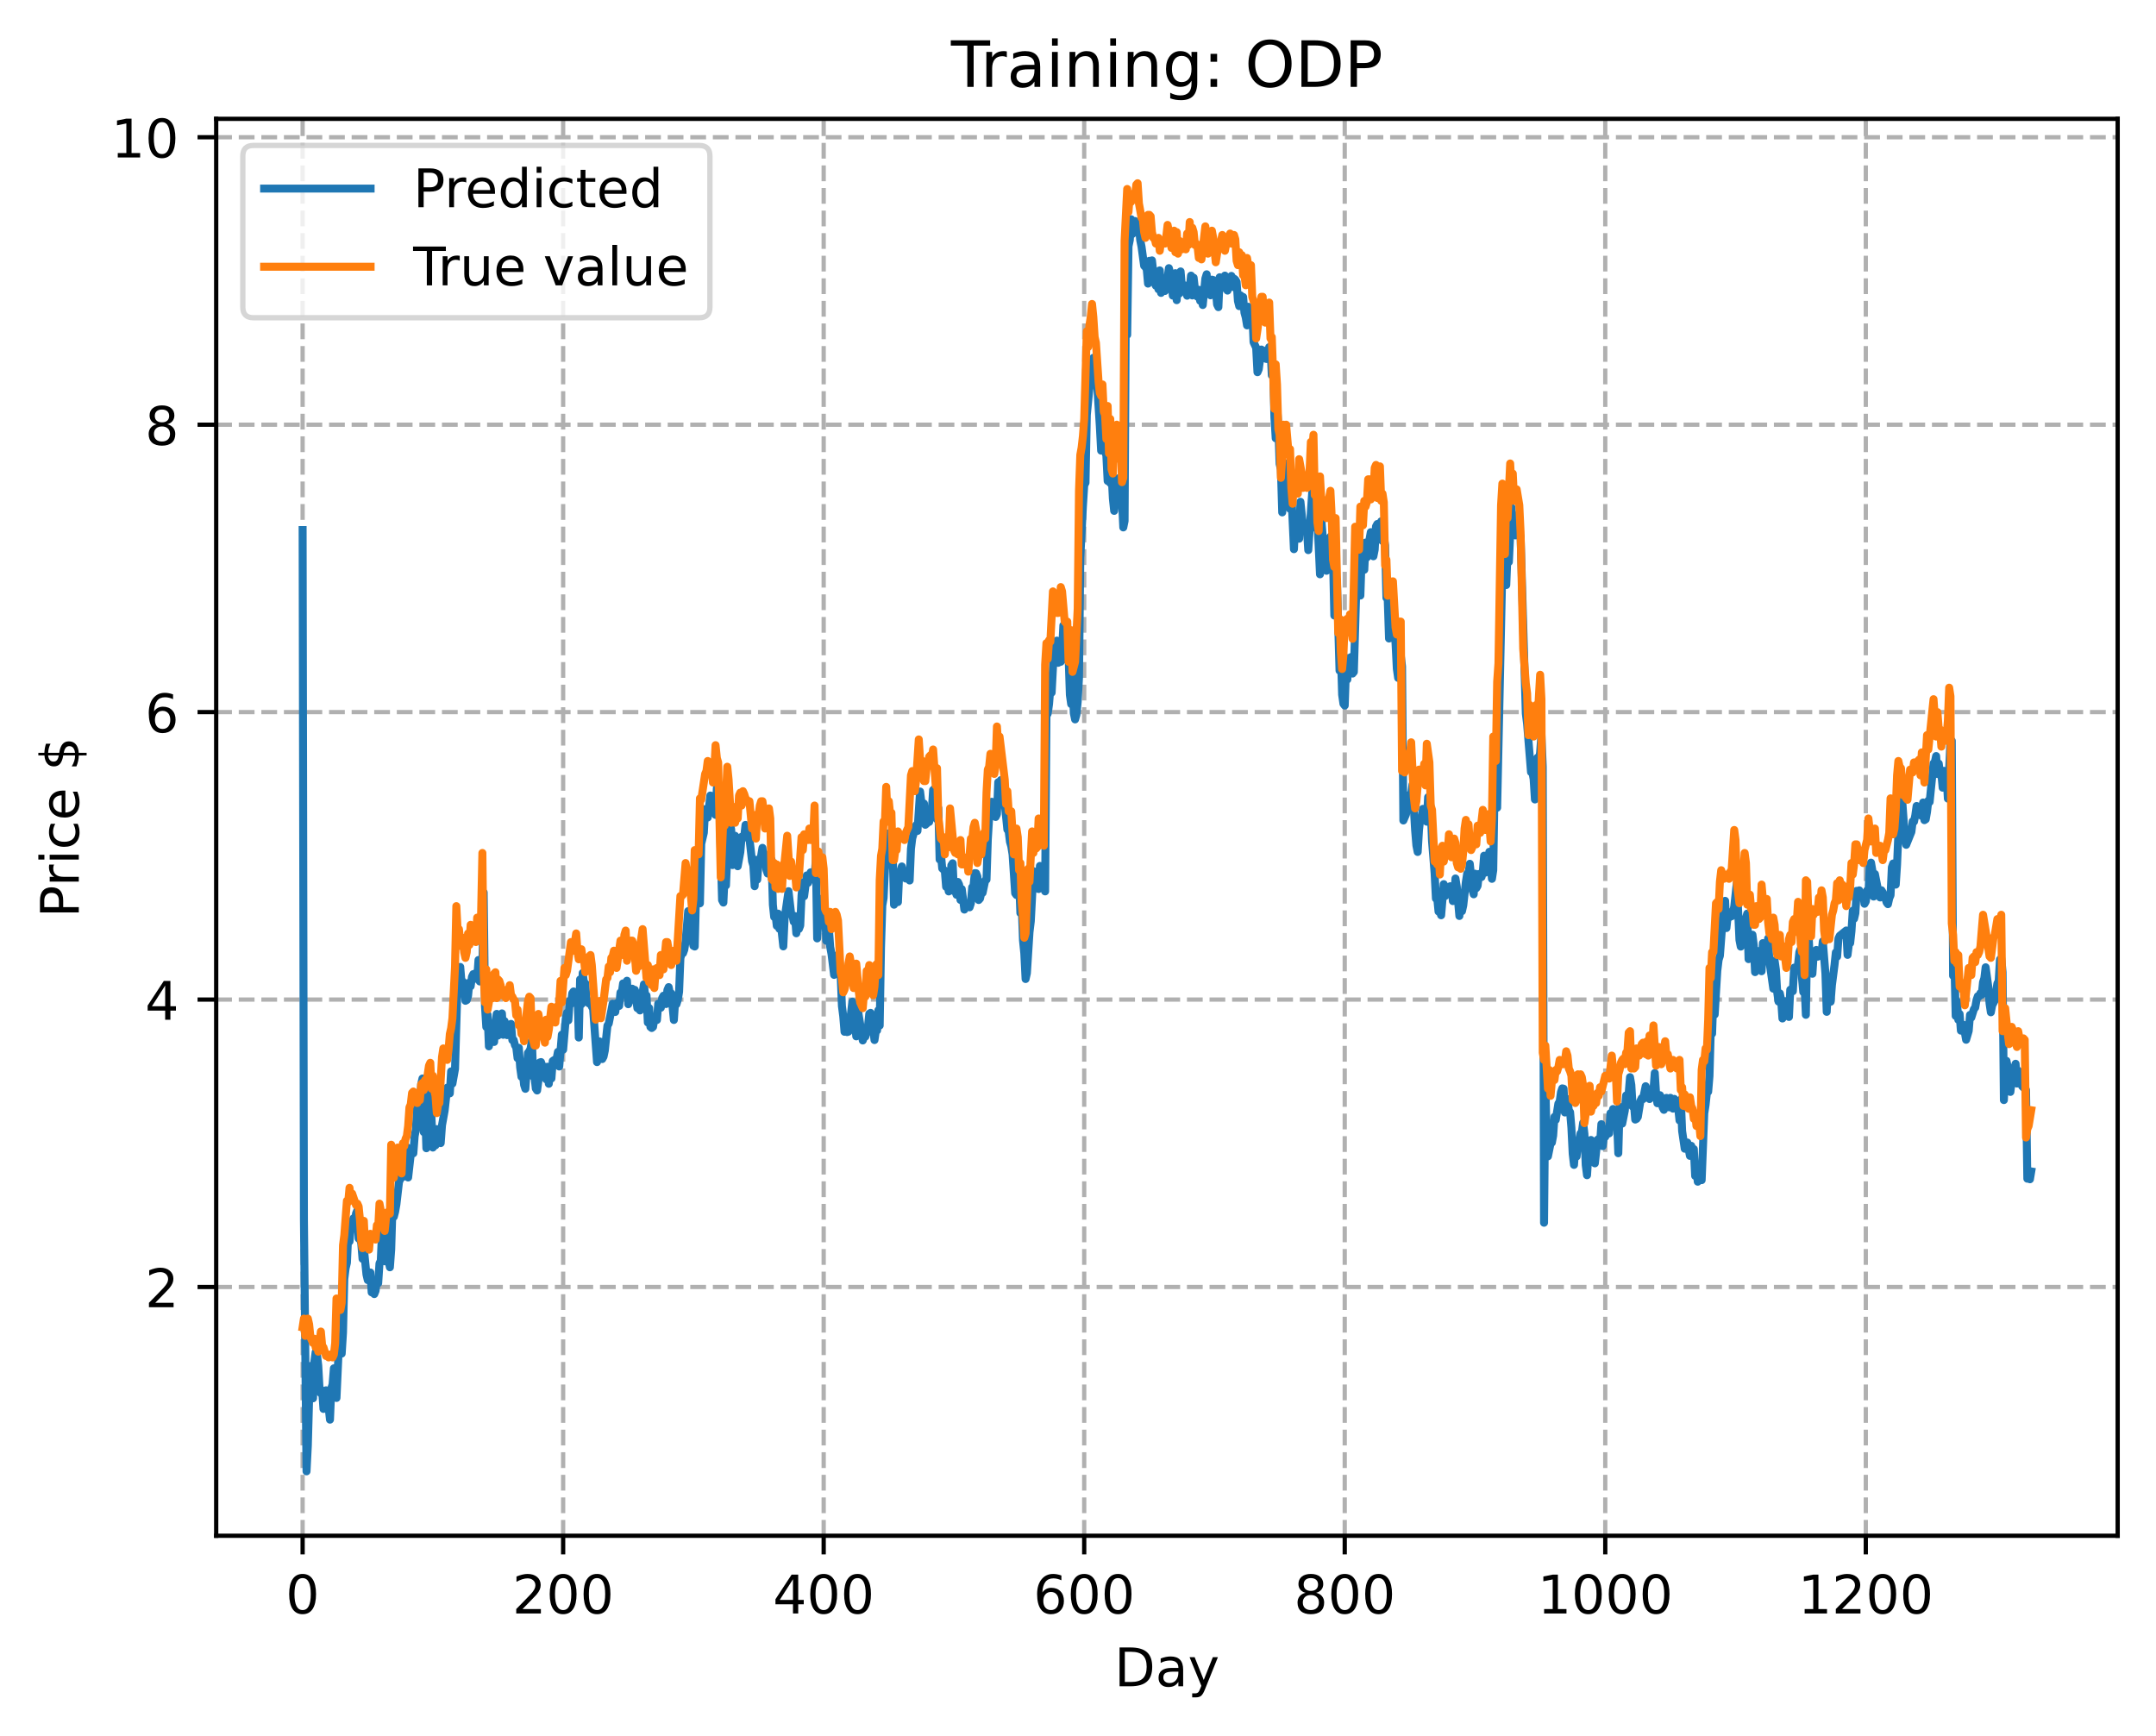 <?xml version="1.0" encoding="utf-8" standalone="no"?>
<!DOCTYPE svg PUBLIC "-//W3C//DTD SVG 1.1//EN"
  "http://www.w3.org/Graphics/SVG/1.1/DTD/svg11.dtd">
<!-- Created with matplotlib (https://matplotlib.org/) -->
<svg height="325.986pt" version="1.1" viewBox="0 0 404.923 325.986" width="404.923pt" xmlns="http://www.w3.org/2000/svg" xmlns:xlink="http://www.w3.org/1999/xlink">
 <defs>
  <style type="text/css">
*{stroke-linecap:butt;stroke-linejoin:round;}
  </style>
 </defs>
 <g id="figure_1">
  <g id="patch_1">
   <path d="M 0 325.986 
L 404.923 325.986 
L 404.923 0 
L 0 0 
z
" style="fill:#ffffff;"/>
  </g>
  <g id="axes_1">
   <g id="patch_2">
    <path d="M 40.603 288.43 
L 397.723 288.43 
L 397.723 22.318 
L 40.603 22.318 
z
" style="fill:#ffffff;"/>
   </g>
   <g id="matplotlib.axis_1">
    <g id="xtick_1">
     <g id="line2d_1">
      <path clip-path="url(#p37150aa3d1)" d="M 56.836 288.43 
L 56.836 22.318 
" style="fill:none;stroke:#b0b0b0;stroke-dasharray:2.96,1.28;stroke-dashoffset:0;stroke-width:0.8;"/>
     </g>
     <g id="line2d_2">
      <defs>
       <path d="M 0 0 
L 0 3.5 
" id="m33e562bb6a" style="stroke:#000000;stroke-width:0.8;"/>
      </defs>
      <g>
       <use style="stroke:#000000;stroke-width:0.8;" x="56.836" xlink:href="#m33e562bb6a" y="288.43"/>
      </g>
     </g>
     <g id="text_1">
      <!-- 0 -->
      <defs>
       <path d="M 31.781 66.406 
Q 24.172 66.406 20.328 58.906 
Q 16.5 51.422 16.5 36.375 
Q 16.5 21.391 20.328 13.891 
Q 24.172 6.391 31.781 6.391 
Q 39.453 6.391 43.281 13.891 
Q 47.125 21.391 47.125 36.375 
Q 47.125 51.422 43.281 58.906 
Q 39.453 66.406 31.781 66.406 
z
M 31.781 74.219 
Q 44.047 74.219 50.516 64.516 
Q 56.984 54.828 56.984 36.375 
Q 56.984 17.969 50.516 8.266 
Q 44.047 -1.422 31.781 -1.422 
Q 19.531 -1.422 13.062 8.266 
Q 6.594 17.969 6.594 36.375 
Q 6.594 54.828 13.062 64.516 
Q 19.531 74.219 31.781 74.219 
z
" id="DejaVuSans-48"/>
      </defs>
      <g transform="translate(53.655 303.029)scale(0.1 -0.1)">
       <use xlink:href="#DejaVuSans-48"/>
      </g>
     </g>
    </g>
    <g id="xtick_2">
     <g id="line2d_3">
      <path clip-path="url(#p37150aa3d1)" d="M 105.766 288.43 
L 105.766 22.318 
" style="fill:none;stroke:#b0b0b0;stroke-dasharray:2.96,1.28;stroke-dashoffset:0;stroke-width:0.8;"/>
     </g>
     <g id="line2d_4">
      <g>
       <use style="stroke:#000000;stroke-width:0.8;" x="105.766" xlink:href="#m33e562bb6a" y="288.43"/>
      </g>
     </g>
     <g id="text_2">
      <!-- 200 -->
      <defs>
       <path d="M 19.188 8.297 
L 53.609 8.297 
L 53.609 0 
L 7.328 0 
L 7.328 8.297 
Q 12.938 14.109 22.625 23.891 
Q 32.328 33.688 34.812 36.531 
Q 39.547 41.844 41.422 45.531 
Q 43.312 49.219 43.312 52.781 
Q 43.312 58.594 39.234 62.25 
Q 35.156 65.922 28.609 65.922 
Q 23.969 65.922 18.812 64.312 
Q 13.672 62.703 7.812 59.422 
L 7.812 69.391 
Q 13.766 71.781 18.938 73 
Q 24.125 74.219 28.422 74.219 
Q 39.75 74.219 46.484 68.547 
Q 53.219 62.891 53.219 53.422 
Q 53.219 48.922 51.531 44.891 
Q 49.859 40.875 45.406 35.406 
Q 44.188 33.984 37.641 27.219 
Q 31.109 20.453 19.188 8.297 
z
" id="DejaVuSans-50"/>
      </defs>
      <g transform="translate(96.223 303.029)scale(0.1 -0.1)">
       <use xlink:href="#DejaVuSans-50"/>
       <use x="63.623" xlink:href="#DejaVuSans-48"/>
       <use x="127.246" xlink:href="#DejaVuSans-48"/>
      </g>
     </g>
    </g>
    <g id="xtick_3">
     <g id="line2d_5">
      <path clip-path="url(#p37150aa3d1)" d="M 154.697 288.43 
L 154.697 22.318 
" style="fill:none;stroke:#b0b0b0;stroke-dasharray:2.96,1.28;stroke-dashoffset:0;stroke-width:0.8;"/>
     </g>
     <g id="line2d_6">
      <g>
       <use style="stroke:#000000;stroke-width:0.8;" x="154.697" xlink:href="#m33e562bb6a" y="288.43"/>
      </g>
     </g>
     <g id="text_3">
      <!-- 400 -->
      <defs>
       <path d="M 37.797 64.312 
L 12.891 25.391 
L 37.797 25.391 
z
M 35.203 72.906 
L 47.609 72.906 
L 47.609 25.391 
L 58.016 25.391 
L 58.016 17.188 
L 47.609 17.188 
L 47.609 0 
L 37.797 0 
L 37.797 17.188 
L 4.891 17.188 
L 4.891 26.703 
z
" id="DejaVuSans-52"/>
      </defs>
      <g transform="translate(145.153 303.029)scale(0.1 -0.1)">
       <use xlink:href="#DejaVuSans-52"/>
       <use x="63.623" xlink:href="#DejaVuSans-48"/>
       <use x="127.246" xlink:href="#DejaVuSans-48"/>
      </g>
     </g>
    </g>
    <g id="xtick_4">
     <g id="line2d_7">
      <path clip-path="url(#p37150aa3d1)" d="M 203.628 288.43 
L 203.628 22.318 
" style="fill:none;stroke:#b0b0b0;stroke-dasharray:2.96,1.28;stroke-dashoffset:0;stroke-width:0.8;"/>
     </g>
     <g id="line2d_8">
      <g>
       <use style="stroke:#000000;stroke-width:0.8;" x="203.628" xlink:href="#m33e562bb6a" y="288.43"/>
      </g>
     </g>
     <g id="text_4">
      <!-- 600 -->
      <defs>
       <path d="M 33.016 40.375 
Q 26.375 40.375 22.484 35.828 
Q 18.609 31.297 18.609 23.391 
Q 18.609 15.531 22.484 10.953 
Q 26.375 6.391 33.016 6.391 
Q 39.656 6.391 43.531 10.953 
Q 47.406 15.531 47.406 23.391 
Q 47.406 31.297 43.531 35.828 
Q 39.656 40.375 33.016 40.375 
z
M 52.594 71.297 
L 52.594 62.312 
Q 48.875 64.062 45.094 64.984 
Q 41.312 65.922 37.594 65.922 
Q 27.828 65.922 22.672 59.328 
Q 17.531 52.734 16.797 39.406 
Q 19.672 43.656 24.016 45.922 
Q 28.375 48.188 33.594 48.188 
Q 44.578 48.188 50.953 41.516 
Q 57.328 34.859 57.328 23.391 
Q 57.328 12.156 50.688 5.359 
Q 44.047 -1.422 33.016 -1.422 
Q 20.359 -1.422 13.672 8.266 
Q 6.984 17.969 6.984 36.375 
Q 6.984 53.656 15.188 63.938 
Q 23.391 74.219 37.203 74.219 
Q 40.922 74.219 44.703 73.484 
Q 48.484 72.75 52.594 71.297 
z
" id="DejaVuSans-54"/>
      </defs>
      <g transform="translate(194.084 303.029)scale(0.1 -0.1)">
       <use xlink:href="#DejaVuSans-54"/>
       <use x="63.623" xlink:href="#DejaVuSans-48"/>
       <use x="127.246" xlink:href="#DejaVuSans-48"/>
      </g>
     </g>
    </g>
    <g id="xtick_5">
     <g id="line2d_9">
      <path clip-path="url(#p37150aa3d1)" d="M 252.558 288.43 
L 252.558 22.318 
" style="fill:none;stroke:#b0b0b0;stroke-dasharray:2.96,1.28;stroke-dashoffset:0;stroke-width:0.8;"/>
     </g>
     <g id="line2d_10">
      <g>
       <use style="stroke:#000000;stroke-width:0.8;" x="252.558" xlink:href="#m33e562bb6a" y="288.43"/>
      </g>
     </g>
     <g id="text_5">
      <!-- 800 -->
      <defs>
       <path d="M 31.781 34.625 
Q 24.75 34.625 20.719 30.859 
Q 16.703 27.094 16.703 20.516 
Q 16.703 13.922 20.719 10.156 
Q 24.75 6.391 31.781 6.391 
Q 38.812 6.391 42.859 10.172 
Q 46.922 13.969 46.922 20.516 
Q 46.922 27.094 42.891 30.859 
Q 38.875 34.625 31.781 34.625 
z
M 21.922 38.812 
Q 15.578 40.375 12.031 44.719 
Q 8.5 49.078 8.5 55.328 
Q 8.5 64.062 14.719 69.141 
Q 20.953 74.219 31.781 74.219 
Q 42.672 74.219 48.875 69.141 
Q 55.078 64.062 55.078 55.328 
Q 55.078 49.078 51.531 44.719 
Q 48 40.375 41.703 38.812 
Q 48.828 37.156 52.797 32.312 
Q 56.781 27.484 56.781 20.516 
Q 56.781 9.906 50.312 4.234 
Q 43.844 -1.422 31.781 -1.422 
Q 19.734 -1.422 13.25 4.234 
Q 6.781 9.906 6.781 20.516 
Q 6.781 27.484 10.781 32.312 
Q 14.797 37.156 21.922 38.812 
z
M 18.312 54.391 
Q 18.312 48.734 21.844 45.562 
Q 25.391 42.391 31.781 42.391 
Q 38.141 42.391 41.719 45.562 
Q 45.312 48.734 45.312 54.391 
Q 45.312 60.062 41.719 63.234 
Q 38.141 66.406 31.781 66.406 
Q 25.391 66.406 21.844 63.234 
Q 18.312 60.062 18.312 54.391 
z
" id="DejaVuSans-56"/>
      </defs>
      <g transform="translate(243.015 303.029)scale(0.1 -0.1)">
       <use xlink:href="#DejaVuSans-56"/>
       <use x="63.623" xlink:href="#DejaVuSans-48"/>
       <use x="127.246" xlink:href="#DejaVuSans-48"/>
      </g>
     </g>
    </g>
    <g id="xtick_6">
     <g id="line2d_11">
      <path clip-path="url(#p37150aa3d1)" d="M 301.489 288.43 
L 301.489 22.318 
" style="fill:none;stroke:#b0b0b0;stroke-dasharray:2.96,1.28;stroke-dashoffset:0;stroke-width:0.8;"/>
     </g>
     <g id="line2d_12">
      <g>
       <use style="stroke:#000000;stroke-width:0.8;" x="301.489" xlink:href="#m33e562bb6a" y="288.43"/>
      </g>
     </g>
     <g id="text_6">
      <!-- 1000 -->
      <defs>
       <path d="M 12.406 8.297 
L 28.516 8.297 
L 28.516 63.922 
L 10.984 60.406 
L 10.984 69.391 
L 28.422 72.906 
L 38.281 72.906 
L 38.281 8.297 
L 54.391 8.297 
L 54.391 0 
L 12.406 0 
z
" id="DejaVuSans-49"/>
      </defs>
      <g transform="translate(288.764 303.029)scale(0.1 -0.1)">
       <use xlink:href="#DejaVuSans-49"/>
       <use x="63.623" xlink:href="#DejaVuSans-48"/>
       <use x="127.246" xlink:href="#DejaVuSans-48"/>
       <use x="190.869" xlink:href="#DejaVuSans-48"/>
      </g>
     </g>
    </g>
    <g id="xtick_7">
     <g id="line2d_13">
      <path clip-path="url(#p37150aa3d1)" d="M 350.419 288.43 
L 350.419 22.318 
" style="fill:none;stroke:#b0b0b0;stroke-dasharray:2.96,1.28;stroke-dashoffset:0;stroke-width:0.8;"/>
     </g>
     <g id="line2d_14">
      <g>
       <use style="stroke:#000000;stroke-width:0.8;" x="350.419" xlink:href="#m33e562bb6a" y="288.43"/>
      </g>
     </g>
     <g id="text_7">
      <!-- 1200 -->
      <g transform="translate(337.694 303.029)scale(0.1 -0.1)">
       <use xlink:href="#DejaVuSans-49"/>
       <use x="63.623" xlink:href="#DejaVuSans-50"/>
       <use x="127.246" xlink:href="#DejaVuSans-48"/>
       <use x="190.869" xlink:href="#DejaVuSans-48"/>
      </g>
     </g>
    </g>
    <g id="text_8">
     <!-- Day -->
     <defs>
      <path d="M 19.672 64.797 
L 19.672 8.109 
L 31.594 8.109 
Q 46.688 8.109 53.688 14.938 
Q 60.688 21.781 60.688 36.531 
Q 60.688 51.172 53.688 57.984 
Q 46.688 64.797 31.594 64.797 
z
M 9.812 72.906 
L 30.078 72.906 
Q 51.266 72.906 61.172 64.094 
Q 71.094 55.281 71.094 36.531 
Q 71.094 17.672 61.125 8.828 
Q 51.172 0 30.078 0 
L 9.812 0 
z
" id="DejaVuSans-68"/>
      <path d="M 34.281 27.484 
Q 23.391 27.484 19.188 25 
Q 14.984 22.516 14.984 16.5 
Q 14.984 11.719 18.141 8.906 
Q 21.297 6.109 26.703 6.109 
Q 34.188 6.109 38.703 11.406 
Q 43.219 16.703 43.219 25.484 
L 43.219 27.484 
z
M 52.203 31.203 
L 52.203 0 
L 43.219 0 
L 43.219 8.297 
Q 40.141 3.328 35.547 0.953 
Q 30.953 -1.422 24.312 -1.422 
Q 15.922 -1.422 10.953 3.297 
Q 6 8.016 6 15.922 
Q 6 25.141 12.172 29.828 
Q 18.359 34.516 30.609 34.516 
L 43.219 34.516 
L 43.219 35.406 
Q 43.219 41.609 39.141 45 
Q 35.062 48.391 27.688 48.391 
Q 23 48.391 18.547 47.266 
Q 14.109 46.141 10.016 43.891 
L 10.016 52.203 
Q 14.938 54.109 19.578 55.047 
Q 24.219 56 28.609 56 
Q 40.484 56 46.344 49.844 
Q 52.203 43.703 52.203 31.203 
z
" id="DejaVuSans-97"/>
      <path d="M 32.172 -5.078 
Q 28.375 -14.844 24.75 -17.812 
Q 21.141 -20.797 15.094 -20.797 
L 7.906 -20.797 
L 7.906 -13.281 
L 13.188 -13.281 
Q 16.891 -13.281 18.938 -11.516 
Q 21 -9.766 23.484 -3.219 
L 25.094 0.875 
L 2.984 54.688 
L 12.5 54.688 
L 29.594 11.922 
L 46.688 54.688 
L 56.203 54.688 
z
" id="DejaVuSans-121"/>
     </defs>
     <g transform="translate(209.29 316.707)scale(0.1 -0.1)">
      <use xlink:href="#DejaVuSans-68"/>
      <use x="77.002" xlink:href="#DejaVuSans-97"/>
      <use x="138.281" xlink:href="#DejaVuSans-121"/>
     </g>
    </g>
   </g>
   <g id="matplotlib.axis_2">
    <g id="ytick_1">
     <g id="line2d_15">
      <path clip-path="url(#p37150aa3d1)" d="M 40.603 241.713 
L 397.723 241.713 
" style="fill:none;stroke:#b0b0b0;stroke-dasharray:2.96,1.28;stroke-dashoffset:0;stroke-width:0.8;"/>
     </g>
     <g id="line2d_16">
      <defs>
       <path d="M 0 0 
L -3.5 0 
" id="m40a2b61532" style="stroke:#000000;stroke-width:0.8;"/>
      </defs>
      <g>
       <use style="stroke:#000000;stroke-width:0.8;" x="40.603" xlink:href="#m40a2b61532" y="241.713"/>
      </g>
     </g>
     <g id="text_9">
      <!-- 2 -->
      <g transform="translate(27.241 245.513)scale(0.1 -0.1)">
       <use xlink:href="#DejaVuSans-50"/>
      </g>
     </g>
    </g>
    <g id="ytick_2">
     <g id="line2d_17">
      <path clip-path="url(#p37150aa3d1)" d="M 40.603 187.729 
L 397.723 187.729 
" style="fill:none;stroke:#b0b0b0;stroke-dasharray:2.96,1.28;stroke-dashoffset:0;stroke-width:0.8;"/>
     </g>
     <g id="line2d_18">
      <g>
       <use style="stroke:#000000;stroke-width:0.8;" x="40.603" xlink:href="#m40a2b61532" y="187.729"/>
      </g>
     </g>
     <g id="text_10">
      <!-- 4 -->
      <g transform="translate(27.241 191.528)scale(0.1 -0.1)">
       <use xlink:href="#DejaVuSans-52"/>
      </g>
     </g>
    </g>
    <g id="ytick_3">
     <g id="line2d_19">
      <path clip-path="url(#p37150aa3d1)" d="M 40.603 133.745 
L 397.723 133.745 
" style="fill:none;stroke:#b0b0b0;stroke-dasharray:2.96,1.28;stroke-dashoffset:0;stroke-width:0.8;"/>
     </g>
     <g id="line2d_20">
      <g>
       <use style="stroke:#000000;stroke-width:0.8;" x="40.603" xlink:href="#m40a2b61532" y="133.745"/>
      </g>
     </g>
     <g id="text_11">
      <!-- 6 -->
      <g transform="translate(27.241 137.544)scale(0.1 -0.1)">
       <use xlink:href="#DejaVuSans-54"/>
      </g>
     </g>
    </g>
    <g id="ytick_4">
     <g id="line2d_21">
      <path clip-path="url(#p37150aa3d1)" d="M 40.603 79.761 
L 397.723 79.761 
" style="fill:none;stroke:#b0b0b0;stroke-dasharray:2.96,1.28;stroke-dashoffset:0;stroke-width:0.8;"/>
     </g>
     <g id="line2d_22">
      <g>
       <use style="stroke:#000000;stroke-width:0.8;" x="40.603" xlink:href="#m40a2b61532" y="79.761"/>
      </g>
     </g>
     <g id="text_12">
      <!-- 8 -->
      <g transform="translate(27.241 83.56)scale(0.1 -0.1)">
       <use xlink:href="#DejaVuSans-56"/>
      </g>
     </g>
    </g>
    <g id="ytick_5">
     <g id="line2d_23">
      <path clip-path="url(#p37150aa3d1)" d="M 40.603 25.777 
L 397.723 25.777 
" style="fill:none;stroke:#b0b0b0;stroke-dasharray:2.96,1.28;stroke-dashoffset:0;stroke-width:0.8;"/>
     </g>
     <g id="line2d_24">
      <g>
       <use style="stroke:#000000;stroke-width:0.8;" x="40.603" xlink:href="#m40a2b61532" y="25.777"/>
      </g>
     </g>
     <g id="text_13">
      <!-- 10 -->
      <g transform="translate(20.878 29.576)scale(0.1 -0.1)">
       <use xlink:href="#DejaVuSans-49"/>
       <use x="63.623" xlink:href="#DejaVuSans-48"/>
      </g>
     </g>
    </g>
    <g id="text_14">
     <!-- Price $ -->
     <defs>
      <path d="M 19.672 64.797 
L 19.672 37.406 
L 32.078 37.406 
Q 38.969 37.406 42.719 40.969 
Q 46.484 44.531 46.484 51.125 
Q 46.484 57.672 42.719 61.234 
Q 38.969 64.797 32.078 64.797 
z
M 9.812 72.906 
L 32.078 72.906 
Q 44.344 72.906 50.609 67.359 
Q 56.891 61.812 56.891 51.125 
Q 56.891 40.328 50.609 34.812 
Q 44.344 29.297 32.078 29.297 
L 19.672 29.297 
L 19.672 0 
L 9.812 0 
z
" id="DejaVuSans-80"/>
      <path d="M 41.109 46.297 
Q 39.594 47.172 37.812 47.578 
Q 36.031 48 33.891 48 
Q 26.266 48 22.188 43.047 
Q 18.109 38.094 18.109 28.812 
L 18.109 0 
L 9.078 0 
L 9.078 54.688 
L 18.109 54.688 
L 18.109 46.188 
Q 20.953 51.172 25.484 53.578 
Q 30.031 56 36.531 56 
Q 37.453 56 38.578 55.875 
Q 39.703 55.766 41.062 55.516 
z
" id="DejaVuSans-114"/>
      <path d="M 9.422 54.688 
L 18.406 54.688 
L 18.406 0 
L 9.422 0 
z
M 9.422 75.984 
L 18.406 75.984 
L 18.406 64.594 
L 9.422 64.594 
z
" id="DejaVuSans-105"/>
      <path d="M 48.781 52.594 
L 48.781 44.188 
Q 44.969 46.297 41.141 47.344 
Q 37.312 48.391 33.406 48.391 
Q 24.656 48.391 19.812 42.844 
Q 14.984 37.312 14.984 27.297 
Q 14.984 17.281 19.812 11.734 
Q 24.656 6.203 33.406 6.203 
Q 37.312 6.203 41.141 7.25 
Q 44.969 8.297 48.781 10.406 
L 48.781 2.094 
Q 45.016 0.344 40.984 -0.531 
Q 36.969 -1.422 32.422 -1.422 
Q 20.062 -1.422 12.781 6.344 
Q 5.516 14.109 5.516 27.297 
Q 5.516 40.672 12.859 48.328 
Q 20.219 56 33.016 56 
Q 37.156 56 41.109 55.141 
Q 45.062 54.297 48.781 52.594 
z
" id="DejaVuSans-99"/>
      <path d="M 56.203 29.594 
L 56.203 25.203 
L 14.891 25.203 
Q 15.484 15.922 20.484 11.062 
Q 25.484 6.203 34.422 6.203 
Q 39.594 6.203 44.453 7.469 
Q 49.312 8.734 54.109 11.281 
L 54.109 2.781 
Q 49.266 0.734 44.188 -0.344 
Q 39.109 -1.422 33.891 -1.422 
Q 20.797 -1.422 13.156 6.188 
Q 5.516 13.812 5.516 26.812 
Q 5.516 40.234 12.766 48.109 
Q 20.016 56 32.328 56 
Q 43.359 56 49.781 48.891 
Q 56.203 41.797 56.203 29.594 
z
M 47.219 32.234 
Q 47.125 39.594 43.094 43.984 
Q 39.062 48.391 32.422 48.391 
Q 24.906 48.391 20.391 44.141 
Q 15.875 39.891 15.188 32.172 
z
" id="DejaVuSans-101"/>
      <path id="DejaVuSans-32"/>
      <path d="M 33.797 -14.703 
L 28.906 -14.703 
L 28.859 0 
Q 23.734 0.094 18.609 1.188 
Q 13.484 2.297 8.297 4.5 
L 8.297 13.281 
Q 13.281 10.156 18.375 8.562 
Q 23.484 6.984 28.906 6.938 
L 28.906 29.203 
Q 18.109 30.953 13.203 35.156 
Q 8.297 39.359 8.297 46.688 
Q 8.297 54.641 13.625 59.219 
Q 18.953 63.812 28.906 64.5 
L 28.906 75.984 
L 33.797 75.984 
L 33.797 64.656 
Q 38.328 64.453 42.578 63.688 
Q 46.828 62.938 50.875 61.625 
L 50.875 53.078 
Q 46.828 55.125 42.547 56.25 
Q 38.281 57.375 33.797 57.562 
L 33.797 36.719 
Q 44.875 35.016 50.094 30.609 
Q 55.328 26.219 55.328 18.609 
Q 55.328 10.359 49.781 5.594 
Q 44.234 0.828 33.797 0.094 
z
M 28.906 37.594 
L 28.906 57.625 
Q 23.25 56.984 20.266 54.391 
Q 17.281 51.812 17.281 47.516 
Q 17.281 43.312 20.031 40.969 
Q 22.797 38.625 28.906 37.594 
z
M 33.797 28.219 
L 33.797 7.078 
Q 39.984 7.906 43.141 10.594 
Q 46.297 13.281 46.297 17.672 
Q 46.297 21.969 43.281 24.5 
Q 40.281 27.047 33.797 28.219 
z
" id="DejaVuSans-36"/>
     </defs>
     <g transform="translate(14.798 172.342)rotate(-90)scale(0.1 -0.1)">
      <use xlink:href="#DejaVuSans-80"/>
      <use x="58.553" xlink:href="#DejaVuSans-114"/>
      <use x="99.666" xlink:href="#DejaVuSans-105"/>
      <use x="127.449" xlink:href="#DejaVuSans-99"/>
      <use x="182.43" xlink:href="#DejaVuSans-101"/>
      <use x="243.953" xlink:href="#DejaVuSans-32"/>
      <use x="275.74" xlink:href="#DejaVuSans-36"/>
     </g>
    </g>
   </g>
   <g id="line2d_25">
    <path clip-path="url(#p37150aa3d1)" d="M 56.836 99.553 
L 57.081 228.97 
L 57.57 276.334 
L 57.814 271.514 
L 58.059 262.482 
L 58.304 261.858 
L 58.548 256.482 
L 58.793 262.62 
L 59.038 255.757 
L 59.282 253.937 
L 59.527 254.406 
L 59.772 256.466 
L 60.016 260.899 
L 60.261 261.686 
L 60.506 261.131 
L 60.75 264.613 
L 61.24 261.116 
L 61.484 262.257 
L 61.974 266.627 
L 62.218 260.784 
L 62.463 259.998 
L 62.708 256.985 
L 63.197 262.553 
L 63.686 251.766 
L 63.931 253.366 
L 64.175 254.226 
L 64.42 250.283 
L 64.665 240.204 
L 64.909 238.212 
L 65.154 237.166 
L 65.399 231.889 
L 65.643 233.161 
L 65.888 230.326 
L 66.377 228.827 
L 66.622 229.891 
L 66.867 227.9 
L 67.111 227.342 
L 67.356 232.615 
L 67.601 232.587 
L 67.845 233.504 
L 68.09 236.429 
L 68.335 234.481 
L 68.824 239.361 
L 69.069 240.42 
L 69.313 239.016 
L 69.558 238.989 
L 69.802 242.722 
L 70.047 242.713 
L 70.292 243.045 
L 70.536 242.431 
L 70.781 240.413 
L 71.026 241.011 
L 71.27 237.278 
L 71.515 236.798 
L 71.76 231.121 
L 72.004 230.628 
L 72.249 236.886 
L 72.494 234.468 
L 72.738 233.601 
L 72.983 236.88 
L 73.228 238.011 
L 73.472 234.687 
L 73.717 226.506 
L 73.962 228.53 
L 74.206 227.588 
L 74.451 226.202 
L 74.94 221.966 
L 75.185 221.459 
L 75.429 220.456 
L 75.674 221.039 
L 75.919 216.101 
L 76.163 220.144 
L 76.408 215.455 
L 76.653 221.145 
L 77.142 216.815 
L 77.387 216.367 
L 77.631 216.604 
L 77.876 213.397 
L 78.121 212.063 
L 78.365 207.205 
L 78.61 205.914 
L 78.855 208.739 
L 79.099 203.626 
L 79.344 202.56 
L 79.589 212.624 
L 79.833 208.259 
L 80.078 215.653 
L 80.323 213.53 
L 80.812 205.157 
L 81.301 215.525 
L 81.546 212.597 
L 81.79 215.107 
L 82.035 212.065 
L 82.28 213.812 
L 82.524 212.891 
L 82.769 214.689 
L 83.014 211.333 
L 83.503 208.626 
L 83.992 204.275 
L 84.482 205.35 
L 84.726 201.218 
L 84.971 203.516 
L 85.46 200.748 
L 85.95 184.104 
L 86.194 183.877 
L 86.439 181.603 
L 86.684 184.568 
L 86.928 184.342 
L 87.173 184.908 
L 87.417 187.962 
L 87.662 187.83 
L 87.907 187.042 
L 88.151 184.53 
L 88.396 185.227 
L 88.641 183.459 
L 88.885 182.95 
L 89.13 183.708 
L 89.375 182.74 
L 89.619 183.884 
L 89.864 180.3 
L 90.109 184.333 
L 90.353 184.176 
L 90.598 181.903 
L 90.843 167.624 
L 91.087 189.023 
L 91.332 192.883 
L 91.577 190.599 
L 91.821 196.52 
L 92.066 195.22 
L 92.311 192.625 
L 92.555 193.661 
L 92.8 195.693 
L 93.044 192.134 
L 93.289 190.42 
L 93.534 194.488 
L 93.778 190.67 
L 94.023 190.964 
L 94.268 190.33 
L 94.512 194.349 
L 94.757 191.772 
L 95.002 192.598 
L 95.246 194.412 
L 95.491 192.679 
L 95.736 194.332 
L 95.98 192.304 
L 96.225 195.343 
L 96.47 195.324 
L 96.714 196.3 
L 96.959 196.708 
L 97.204 198.737 
L 97.448 196.795 
L 97.693 200.479 
L 97.938 202.234 
L 98.182 201.292 
L 98.427 203.746 
L 98.672 204.493 
L 99.161 197.743 
L 99.405 197.463 
L 99.65 196.935 
L 99.895 195.326 
L 100.139 202.201 
L 100.384 202.181 
L 100.629 204.437 
L 100.873 204.808 
L 101.118 202.965 
L 101.363 199.548 
L 101.607 199.469 
L 101.852 200.228 
L 102.097 200.275 
L 102.341 202.281 
L 102.586 202.715 
L 102.831 200.349 
L 103.075 203.55 
L 103.32 200.458 
L 103.565 202.558 
L 103.809 199.28 
L 104.054 199.099 
L 104.299 199.206 
L 104.543 198.814 
L 104.788 197.548 
L 105.032 200.303 
L 105.522 194.314 
L 105.766 197.151 
L 106.256 191.321 
L 106.5 190.202 
L 106.745 191.633 
L 106.99 187.965 
L 107.234 188.556 
L 107.479 186.555 
L 107.724 186.212 
L 107.968 187.481 
L 108.213 187.695 
L 108.458 186.239 
L 108.702 194.863 
L 108.947 183.951 
L 109.192 188.622 
L 109.436 182.742 
L 109.681 184.653 
L 109.926 184.67 
L 110.17 188.218 
L 110.415 188.173 
L 110.66 188.494 
L 110.904 188.073 
L 111.149 189.058 
L 111.393 189.449 
L 112.127 199.479 
L 112.617 195.591 
L 112.861 198.06 
L 113.106 198.905 
L 113.351 198.459 
L 113.595 197.307 
L 114.085 192.631 
L 114.329 192.244 
L 115.063 188.505 
L 115.553 190.063 
L 115.797 188.403 
L 116.042 188.528 
L 116.287 188.925 
L 116.531 186.416 
L 116.776 186.499 
L 117.02 184.696 
L 117.265 185.085 
L 117.51 186.265 
L 117.754 184.197 
L 117.999 188.604 
L 118.244 187.74 
L 118.488 187.357 
L 118.733 185.69 
L 118.978 186.551 
L 119.222 185.904 
L 119.712 189.354 
L 119.956 188.215 
L 120.201 189.771 
L 120.446 186.429 
L 120.69 186.396 
L 120.935 184.867 
L 121.18 187.112 
L 121.424 186.957 
L 121.669 192.045 
L 121.914 189.316 
L 122.158 192.877 
L 122.403 193.072 
L 122.648 192.866 
L 122.892 191.347 
L 123.137 191.155 
L 123.381 191.57 
L 123.626 188.501 
L 123.871 189.195 
L 124.115 189.265 
L 124.36 187.467 
L 124.605 187.009 
L 124.849 188.244 
L 125.094 188.569 
L 125.339 185.969 
L 125.583 185.39 
L 125.828 186.644 
L 126.073 186.561 
L 126.562 191.563 
L 126.807 187.875 
L 127.051 188.605 
L 127.296 187.792 
L 127.541 186.261 
L 127.785 179.978 
L 128.03 179.024 
L 128.275 179.029 
L 128.519 178.362 
L 128.764 176.776 
L 129.253 171.117 
L 129.498 172.31 
L 129.742 175.512 
L 129.987 176.141 
L 130.232 177.644 
L 130.476 177.768 
L 130.721 168.231 
L 130.966 169.263 
L 131.21 167.938 
L 131.455 169.661 
L 131.7 158.485 
L 132.189 156.403 
L 132.434 151.968 
L 132.678 153.325 
L 132.923 153.538 
L 133.412 149.412 
L 133.657 149.516 
L 134.146 152.36 
L 134.391 153.048 
L 134.636 148.003 
L 134.88 150.638 
L 135.125 151.561 
L 135.614 169.051 
L 135.859 169.514 
L 136.103 164.3 
L 136.348 166.302 
L 136.837 154.968 
L 137.082 154.259 
L 137.327 155.856 
L 137.571 162.47 
L 137.816 161.116 
L 138.061 156.967 
L 138.305 161.888 
L 138.55 162.688 
L 139.039 160.044 
L 139.284 157.164 
L 139.773 157.13 
L 140.018 154.929 
L 140.263 157.315 
L 140.507 155.344 
L 141.241 161.734 
L 141.486 162.573 
L 141.73 166.442 
L 141.975 161.482 
L 142.22 165.204 
L 142.464 161.989 
L 142.709 162.173 
L 143.198 159.239 
L 143.443 161.578 
L 143.688 160.41 
L 143.932 163.339 
L 144.177 164.066 
L 144.422 163.48 
L 144.666 161.211 
L 144.911 161.479 
L 145.156 169.911 
L 145.4 172.217 
L 145.645 171.725 
L 145.89 173.885 
L 146.134 171.591 
L 146.379 174.444 
L 146.624 173.258 
L 147.113 177.744 
L 147.357 172.515 
L 148.091 167.377 
L 148.581 171.602 
L 148.825 171.873 
L 149.07 173.109 
L 149.315 172.05 
L 149.559 175.283 
L 149.804 173.255 
L 150.049 174.469 
L 150.293 173.832 
L 150.538 168.22 
L 150.783 165.763 
L 151.027 168.32 
L 151.517 164.419 
L 151.761 165.807 
L 152.251 163.835 
L 152.495 164.919 
L 152.74 165.184 
L 152.984 164.876 
L 153.229 161.235 
L 153.474 176.245 
L 153.963 168.804 
L 154.208 170.735 
L 154.452 170.308 
L 154.697 171.698 
L 154.942 170.59 
L 155.186 176.689 
L 155.431 176.319 
L 155.676 174.409 
L 155.92 177.836 
L 156.165 179.168 
L 156.654 183.098 
L 156.899 180.428 
L 157.144 180.391 
L 157.388 179.322 
L 157.633 180.236 
L 157.878 182.968 
L 158.122 188.929 
L 158.367 190.844 
L 158.612 193.784 
L 158.856 191.667 
L 159.101 193.842 
L 159.345 193.764 
L 159.59 192.495 
L 160.079 188.133 
L 160.324 188.927 
L 160.813 194.642 
L 161.058 189.285 
L 162.037 195.413 
L 162.281 194.739 
L 162.526 194.694 
L 163.015 192.793 
L 163.26 190.395 
L 163.505 190.228 
L 163.749 191.186 
L 164.239 195.337 
L 164.483 193.692 
L 164.728 193.538 
L 164.972 189.734 
L 165.217 192.619 
L 165.462 177.938 
L 165.706 170.076 
L 165.951 168.667 
L 166.196 163.391 
L 166.44 160.997 
L 166.685 156.524 
L 166.93 159.587 
L 167.174 160.007 
L 167.419 162.136 
L 167.664 160.265 
L 167.908 169.915 
L 168.398 167.013 
L 168.642 169.423 
L 168.887 163.763 
L 169.132 163.639 
L 169.376 162.732 
L 169.621 163.728 
L 169.866 163.59 
L 170.11 165.002 
L 170.355 164.426 
L 170.844 165.369 
L 171.089 159.427 
L 171.333 157.429 
L 172.067 154.98 
L 172.312 156.061 
L 172.801 148.658 
L 173.046 150.676 
L 173.535 150.917 
L 173.78 154.906 
L 174.025 154.696 
L 174.269 153.513 
L 174.514 154.371 
L 174.759 152.763 
L 175.003 152.32 
L 175.248 148.366 
L 175.493 148.154 
L 175.737 149.873 
L 175.982 153.887 
L 176.227 151.767 
L 176.471 161.428 
L 176.716 160.441 
L 176.96 163.1 
L 177.45 163.555 
L 177.694 166.56 
L 177.939 166.162 
L 178.184 167.424 
L 178.428 167.132 
L 178.673 162.516 
L 178.918 162.139 
L 179.162 167.365 
L 179.407 167.293 
L 179.652 168.059 
L 179.896 165.641 
L 180.141 166.148 
L 180.386 169.019 
L 180.63 166.975 
L 181.12 170.828 
L 181.364 169.931 
L 181.609 169.765 
L 181.854 169.839 
L 182.098 170.405 
L 182.343 169.645 
L 182.588 166.643 
L 182.832 166.441 
L 183.077 163.989 
L 183.321 164.003 
L 183.566 164.628 
L 183.811 169.036 
L 184.055 168.763 
L 184.3 167.689 
L 184.545 167.678 
L 185.034 165.346 
L 185.279 165.205 
L 185.523 157.646 
L 185.768 153.628 
L 186.013 152.956 
L 186.257 150.583 
L 186.502 151.559 
L 186.747 151.311 
L 186.991 153.437 
L 187.236 152.934 
L 187.481 146.905 
L 187.725 148.446 
L 187.97 146.508 
L 188.459 148.538 
L 189.193 155.794 
L 189.438 156.125 
L 189.682 158.091 
L 189.927 158.943 
L 190.172 160.467 
L 190.661 167.762 
L 190.906 168.1 
L 191.15 165.123 
L 191.395 165.18 
L 191.64 171.484 
L 191.884 169.913 
L 192.129 176.587 
L 192.374 179.034 
L 192.618 183.871 
L 192.863 182.771 
L 193.352 175.061 
L 193.597 173.012 
L 194.086 163.613 
L 194.331 166.151 
L 194.575 164.473 
L 194.82 166.316 
L 195.065 166.968 
L 195.309 162.634 
L 195.554 164.818 
L 195.799 165.617 
L 196.043 163.99 
L 196.288 167.413 
L 196.533 134.451 
L 196.777 134.022 
L 197.022 132.239 
L 197.267 129.266 
L 197.511 130.085 
L 198.001 120.789 
L 198.245 122.291 
L 198.49 120.317 
L 198.735 124.484 
L 198.979 122.945 
L 199.224 124.293 
L 199.469 122.266 
L 199.713 117.453 
L 200.447 123.966 
L 200.692 123.085 
L 200.936 130.512 
L 201.181 132.235 
L 201.426 126.773 
L 201.67 133.916 
L 201.915 135.112 
L 202.16 134.244 
L 202.404 131.786 
L 202.649 127.232 
L 202.894 104.763 
L 203.383 95.084 
L 203.628 91.151 
L 203.872 90.662 
L 204.117 77.929 
L 204.606 72.9 
L 204.851 70.49 
L 205.096 69.677 
L 205.34 67.199 
L 205.585 67.207 
L 206.074 72.474 
L 206.563 80.078 
L 206.808 84.635 
L 207.297 77.92 
L 207.542 84.66 
L 207.787 85.576 
L 208.031 90.336 
L 208.276 87.451 
L 208.521 90.725 
L 208.765 88.862 
L 209.01 93.622 
L 209.255 95.949 
L 209.499 92.761 
L 209.989 89.836 
L 210.233 92.536 
L 210.478 93.902 
L 210.723 93.988 
L 210.967 99.054 
L 211.212 97.841 
L 211.457 54.555 
L 211.701 62.889 
L 211.946 46.257 
L 212.191 45.078 
L 212.435 41.17 
L 212.68 43.939 
L 212.924 43.462 
L 213.169 41.507 
L 213.414 43.344 
L 213.658 41.956 
L 213.903 42.575 
L 214.148 45.104 
L 214.392 46.326 
L 214.882 49.919 
L 215.126 50.156 
L 215.371 50.56 
L 215.616 53.265 
L 215.86 48.985 
L 216.105 52.196 
L 216.35 48.903 
L 216.839 53.127 
L 217.084 53.666 
L 217.328 52.251 
L 217.573 54.329 
L 217.818 50.781 
L 218.062 55.009 
L 218.307 53.541 
L 218.551 53.96 
L 218.796 54.648 
L 219.041 54.107 
L 219.53 50.363 
L 220.019 52.361 
L 220.264 55.517 
L 220.509 54.937 
L 220.753 51.309 
L 220.998 56.377 
L 221.243 51.351 
L 221.487 55.139 
L 221.732 50.979 
L 221.977 53.942 
L 222.221 54.419 
L 222.466 53.587 
L 222.955 55.539 
L 223.2 53.743 
L 223.445 54.286 
L 223.689 51.766 
L 223.934 55.487 
L 224.179 52.155 
L 224.423 54.321 
L 224.668 54.273 
L 224.912 55.739 
L 225.157 54.431 
L 225.402 56.5 
L 225.646 55.307 
L 225.891 57.284 
L 226.38 52.31 
L 226.625 51.513 
L 226.87 54.93 
L 227.114 54.792 
L 227.359 55.459 
L 227.604 52.521 
L 227.848 52.586 
L 228.338 54.293 
L 228.582 57.179 
L 228.827 57.685 
L 229.072 52.073 
L 229.316 53.647 
L 229.561 52.517 
L 230.05 51.762 
L 230.295 54.262 
L 230.539 54.577 
L 230.784 52.897 
L 231.029 53.833 
L 231.273 51.82 
L 231.518 53.901 
L 231.763 52.326 
L 232.007 52.521 
L 232.252 52.944 
L 232.497 56.517 
L 232.741 57.495 
L 232.986 55.472 
L 233.231 56.073 
L 233.475 55.777 
L 233.72 58.722 
L 233.965 59.612 
L 234.209 61.108 
L 234.454 57.612 
L 234.943 59.167 
L 235.188 58.297 
L 235.433 64.27 
L 235.922 65.317 
L 236.167 69.906 
L 236.411 69.336 
L 236.9 65.649 
L 237.145 66.189 
L 237.39 65.863 
L 237.634 67.337 
L 237.879 67.42 
L 238.124 66.723 
L 238.368 65.193 
L 238.613 65.21 
L 238.858 70.482 
L 239.102 68.28 
L 239.347 78.327 
L 239.592 82.312 
L 239.836 76.005 
L 240.081 80.041 
L 240.326 87.123 
L 240.57 88.147 
L 240.815 96.234 
L 241.06 93.078 
L 241.304 88.345 
L 241.549 89.381 
L 241.794 87.024 
L 242.038 90.334 
L 242.283 95.585 
L 242.527 92.565 
L 243.017 103.144 
L 243.261 98.13 
L 243.506 101.15 
L 243.751 100.162 
L 243.995 101.18 
L 244.24 94.241 
L 244.729 99.066 
L 244.974 99.725 
L 245.219 98.673 
L 245.463 99.521 
L 245.708 103.319 
L 246.442 92.578 
L 246.687 93.754 
L 246.931 91.192 
L 247.176 99.199 
L 247.421 97.349 
L 247.91 107.863 
L 248.155 97.508 
L 248.399 100.473 
L 248.888 102.95 
L 249.133 107.202 
L 249.378 105.626 
L 249.622 101.234 
L 249.867 100.79 
L 250.356 104.915 
L 250.601 115.6 
L 250.846 115.277 
L 251.09 109.004 
L 251.58 125.947 
L 251.824 122.419 
L 252.069 130.481 
L 252.314 132.189 
L 252.558 132.51 
L 252.803 125.244 
L 253.048 127.618 
L 253.292 123.577 
L 253.537 126.227 
L 253.782 123.387 
L 254.026 126.502 
L 254.271 126.199 
L 254.76 109.511 
L 255.005 111.542 
L 255.249 110.053 
L 255.494 111.854 
L 255.739 104.37 
L 256.228 107.014 
L 256.473 101.907 
L 256.717 104.698 
L 256.962 102.095 
L 257.207 101.313 
L 257.451 99.947 
L 257.696 104.154 
L 257.941 104.477 
L 258.185 103.232 
L 258.43 98.87 
L 258.675 98.414 
L 258.919 100.363 
L 259.164 99.763 
L 259.409 97.905 
L 259.653 101.615 
L 259.898 100.784 
L 260.143 102.44 
L 260.387 112.289 
L 260.632 112.551 
L 260.876 119.918 
L 261.121 118.122 
L 261.366 117.372 
L 261.61 119.173 
L 261.855 118.267 
L 262.1 120.808 
L 262.344 125.616 
L 262.589 127.325 
L 262.834 126.741 
L 263.078 123.051 
L 263.323 125.181 
L 263.568 154.096 
L 264.057 152.955 
L 264.546 149.362 
L 264.791 151.222 
L 265.28 147.358 
L 265.77 155.837 
L 266.014 158.783 
L 266.259 160.009 
L 266.503 155.877 
L 266.748 153.7 
L 266.993 154.113 
L 267.237 151.917 
L 267.482 151.949 
L 267.971 154.323 
L 268.216 149.719 
L 268.461 149.531 
L 268.705 151.837 
L 268.95 157.922 
L 269.439 164.022 
L 269.684 168.764 
L 269.929 168.701 
L 270.173 171.201 
L 270.418 171.204 
L 270.663 171.899 
L 271.152 166.054 
L 271.397 168.305 
L 271.641 167.442 
L 271.886 167.208 
L 272.375 166.445 
L 272.62 166.625 
L 272.864 169.236 
L 273.109 168.711 
L 273.354 164.99 
L 273.598 166.508 
L 274.088 172.032 
L 274.332 168.285 
L 274.577 171.135 
L 274.822 170.034 
L 275.311 165.633 
L 275.556 164.074 
L 275.8 164.334 
L 276.045 162.23 
L 276.534 167.052 
L 276.779 167.959 
L 277.024 164.094 
L 277.268 166.805 
L 277.513 166.374 
L 277.758 164.144 
L 278.247 164.719 
L 278.491 163.786 
L 278.736 160.709 
L 278.981 163.886 
L 279.225 163.1 
L 279.47 162.796 
L 279.715 159.976 
L 280.204 165.056 
L 280.449 163.442 
L 280.693 148.201 
L 280.938 149.405 
L 281.183 151.701 
L 282.161 106.398 
L 282.406 103.87 
L 282.651 105.034 
L 282.895 109.875 
L 283.14 103.654 
L 283.385 105.542 
L 283.874 95.28 
L 284.118 98.765 
L 284.363 96.724 
L 284.608 100.555 
L 284.852 99.49 
L 285.097 100.49 
L 285.342 100.273 
L 285.586 100.732 
L 286.076 117.254 
L 286.565 133.996 
L 286.81 135.978 
L 287.544 145.019 
L 287.788 144.939 
L 288.033 146.313 
L 288.278 150.149 
L 288.522 149.83 
L 288.767 142.291 
L 289.012 143.08 
L 289.256 141.303 
L 289.501 137.95 
L 289.746 144.003 
L 289.99 229.647 
L 290.235 203.639 
L 290.479 213.488 
L 290.724 217.178 
L 291.213 214.746 
L 291.458 214.603 
L 291.703 213.283 
L 291.947 209.759 
L 292.192 210.326 
L 292.681 207.268 
L 292.926 206.892 
L 293.171 205.126 
L 293.415 204.413 
L 293.66 204.473 
L 293.905 208.94 
L 294.394 206.428 
L 294.639 208.518 
L 294.883 208.884 
L 295.128 211.791 
L 295.373 216.697 
L 295.617 218.779 
L 295.862 215.512 
L 296.106 217.202 
L 296.351 214.868 
L 296.596 214.417 
L 296.84 212.876 
L 297.085 212.679 
L 297.33 210.882 
L 297.574 212.982 
L 297.819 218.8 
L 298.064 220.72 
L 298.308 216.959 
L 298.553 217.584 
L 298.798 214.101 
L 299.042 217.27 
L 299.287 217.488 
L 299.532 218.491 
L 300.021 214.084 
L 300.266 213.892 
L 300.51 214.777 
L 300.755 211.131 
L 301 215.261 
L 301.244 213.401 
L 301.489 213.516 
L 301.734 212.029 
L 301.978 212.963 
L 302.223 212.851 
L 302.467 209.077 
L 302.712 210.837 
L 302.957 208.287 
L 303.446 209.061 
L 303.691 210.237 
L 303.935 216.594 
L 304.18 207.873 
L 304.425 210.686 
L 304.669 211.029 
L 305.159 208.59 
L 305.403 205.735 
L 305.648 206.25 
L 305.893 205.224 
L 306.137 202.302 
L 306.382 203.761 
L 306.627 207.832 
L 306.871 207.315 
L 307.116 210.268 
L 307.361 210.14 
L 307.605 209.766 
L 308.094 206.752 
L 308.339 206.245 
L 308.584 206.428 
L 309.073 204.005 
L 309.318 205.18 
L 309.562 204.572 
L 309.807 206.411 
L 310.052 205.441 
L 310.296 205.733 
L 310.541 204.711 
L 310.786 201.522 
L 311.03 205.355 
L 311.275 207.204 
L 311.52 207.181 
L 311.764 205.695 
L 312.009 206.171 
L 312.254 207.96 
L 312.498 208.443 
L 312.743 206.606 
L 312.988 206.199 
L 313.477 207.965 
L 313.722 206.189 
L 313.966 206.798 
L 314.211 208.216 
L 314.455 206.384 
L 314.7 207.721 
L 314.945 207.754 
L 315.189 208.183 
L 315.434 210.434 
L 315.679 206.522 
L 315.923 212.414 
L 316.413 215.747 
L 316.657 214.735 
L 316.902 214.577 
L 317.391 217.087 
L 317.636 215.199 
L 317.881 216.687 
L 318.125 215.814 
L 318.37 220.854 
L 318.615 219.514 
L 318.859 221.938 
L 319.104 219.19 
L 319.349 218.669 
L 319.593 221.646 
L 320.082 209.09 
L 320.327 207.525 
L 320.572 205.217 
L 320.816 205.04 
L 321.061 202.083 
L 321.306 193.33 
L 321.55 194.136 
L 321.795 187.038 
L 322.04 190.538 
L 322.529 182.333 
L 322.774 180.271 
L 323.018 179.512 
L 323.752 169.807 
L 323.997 169.191 
L 324.242 174.301 
L 324.486 171.994 
L 324.731 172.336 
L 324.976 171.337 
L 325.22 172.086 
L 325.465 171.384 
L 325.71 170.268 
L 326.199 165.785 
L 326.688 176.531 
L 326.933 177.783 
L 327.422 175.795 
L 327.667 173.241 
L 328.156 171.582 
L 328.401 180.133 
L 328.645 175.412 
L 328.89 176.528 
L 329.135 175.556 
L 329.379 177.548 
L 329.624 182.575 
L 329.869 179.384 
L 330.113 178.615 
L 330.358 181.728 
L 330.603 181.041 
L 330.847 182.409 
L 331.092 177.13 
L 331.581 180.161 
L 331.826 180.114 
L 332.07 176.258 
L 332.315 180.545 
L 333.049 185.683 
L 333.294 180.406 
L 333.538 182.149 
L 333.783 186.385 
L 334.028 188.111 
L 334.272 186.566 
L 334.517 187.759 
L 334.762 191.284 
L 335.006 188.606 
L 335.251 188.047 
L 335.496 189.211 
L 335.74 189.457 
L 335.985 190.997 
L 336.23 185.892 
L 336.474 185.74 
L 336.719 186.166 
L 336.964 181.736 
L 337.208 181.953 
L 337.453 181.722 
L 337.698 181.114 
L 337.942 178.814 
L 338.187 178.199 
L 338.431 183.644 
L 338.676 186.323 
L 338.921 185.253 
L 339.165 190.596 
L 339.41 176.258 
L 339.655 175.096 
L 339.899 180.398 
L 340.144 182.132 
L 340.389 182.886 
L 340.633 179.222 
L 341.123 178.413 
L 341.367 179.677 
L 341.612 179.349 
L 341.857 179.553 
L 342.101 179.174 
L 342.346 176.794 
L 342.835 182.8 
L 343.08 190.038 
L 343.325 185.024 
L 343.569 184.776 
L 343.814 188.144 
L 344.058 185.011 
L 344.548 181.206 
L 344.792 178.878 
L 345.037 179.662 
L 345.282 176.255 
L 345.526 175.748 
L 346.75 174.761 
L 346.994 179.339 
L 347.239 177.322 
L 347.484 177.128 
L 347.728 174.879 
L 347.973 171.03 
L 348.218 172.552 
L 348.462 171.501 
L 348.707 167.316 
L 348.952 168.298 
L 349.196 167.223 
L 349.686 168.508 
L 349.93 167.825 
L 350.175 169.741 
L 350.419 169.317 
L 350.664 167.26 
L 350.909 168.09 
L 351.153 162.6 
L 351.398 162.015 
L 351.643 163.454 
L 351.887 168.384 
L 352.132 164.15 
L 352.866 167.918 
L 353.111 168.555 
L 353.355 167.203 
L 353.6 167.599 
L 353.845 168.459 
L 354.089 168.689 
L 354.334 169.506 
L 354.579 169.813 
L 354.823 168.701 
L 355.068 168.142 
L 355.313 162.889 
L 355.557 162.179 
L 355.802 162.465 
L 356.046 166.142 
L 356.291 162.393 
L 356.536 156.642 
L 357.27 150.49 
L 357.759 157.362 
L 358.004 158.668 
L 358.493 157.447 
L 358.982 156.233 
L 359.227 154.258 
L 359.472 154.319 
L 359.716 153.142 
L 359.961 151.374 
L 360.206 152.625 
L 360.45 151.814 
L 360.695 152.352 
L 360.94 153.261 
L 361.184 150.719 
L 361.429 154.036 
L 361.674 153.873 
L 361.918 152.483 
L 362.163 150.377 
L 362.407 150.621 
L 363.141 143.363 
L 363.386 143.123 
L 363.631 141.996 
L 363.875 145.378 
L 364.12 143.408 
L 364.365 145.417 
L 364.609 145.296 
L 364.854 147.935 
L 365.099 144.772 
L 365.343 147.686 
L 365.588 145.716 
L 365.833 149.988 
L 366.322 138.978 
L 366.567 139.128 
L 366.811 183.252 
L 367.056 180.574 
L 367.301 190.812 
L 367.545 188.079 
L 367.79 191.524 
L 368.034 190.424 
L 368.279 193.568 
L 368.524 193.491 
L 368.768 192.472 
L 369.258 195.282 
L 369.747 193.608 
L 369.992 190.611 
L 370.236 191.111 
L 370.726 189.517 
L 370.97 189.232 
L 371.215 187.819 
L 371.46 187.096 
L 371.704 187.123 
L 371.949 186.528 
L 372.194 186.828 
L 372.438 184.466 
L 372.683 183.72 
L 372.928 181.67 
L 373.417 185.258 
L 373.662 188.462 
L 373.906 190.123 
L 374.151 188.821 
L 374.64 187.874 
L 375.129 184.719 
L 375.374 184.251 
L 375.619 180.194 
L 375.863 179.994 
L 376.108 182.612 
L 376.353 206.607 
L 376.597 200.777 
L 376.842 199.242 
L 377.331 201.746 
L 377.576 205.074 
L 377.821 202.922 
L 378.065 203.239 
L 378.31 200.618 
L 378.555 199.788 
L 378.799 203.505 
L 379.044 201.088 
L 379.289 202.013 
L 379.533 201.414 
L 379.778 203.997 
L 380.512 204.713 
L 380.756 221.374 
L 381.001 221.173 
L 381.246 221.482 
L 381.49 220.012 
L 381.49 220.012 
" style="fill:none;stroke:#1f77b4;stroke-linecap:square;stroke-width:1.5;"/>
   </g>
   <g id="line2d_26">
    <path clip-path="url(#p37150aa3d1)" d="M 56.836 249.271 
L 57.081 247.652 
L 57.325 250.891 
L 57.57 249.811 
L 57.814 247.652 
L 58.059 248.731 
L 58.304 251.161 
L 58.793 252.24 
L 59.038 251.43 
L 59.282 253.05 
L 59.527 252.51 
L 59.772 253.86 
L 60.261 250.081 
L 60.506 252.78 
L 60.75 253.05 
L 61.24 254.67 
L 61.484 254.4 
L 61.729 254.939 
L 61.974 254.4 
L 62.218 254.4 
L 62.463 254.939 
L 62.708 254.4 
L 62.952 252.24 
L 63.197 243.873 
L 63.441 245.492 
L 63.686 244.952 
L 63.931 246.032 
L 64.175 244.682 
L 64.42 233.886 
L 64.665 231.996 
L 65.154 225.518 
L 65.399 225.788 
L 65.643 223.089 
L 65.888 225.248 
L 66.133 224.168 
L 66.867 226.328 
L 67.111 226.058 
L 67.356 226.598 
L 67.601 229.027 
L 67.845 233.076 
L 68.09 234.425 
L 68.335 229.297 
L 68.579 234.156 
L 68.824 233.076 
L 69.069 233.346 
L 69.313 234.695 
L 69.558 231.726 
L 69.802 232.536 
L 70.047 231.996 
L 70.292 232.266 
L 70.536 232.806 
L 70.781 230.107 
L 71.026 230.647 
L 71.27 226.058 
L 72.249 231.186 
L 72.494 228.757 
L 72.738 227.677 
L 72.983 227.677 
L 73.228 227.947 
L 73.472 214.991 
L 73.962 221.199 
L 74.206 218.5 
L 74.451 217.42 
L 74.696 215.531 
L 74.94 218.23 
L 75.185 215.801 
L 75.429 220.39 
L 75.674 214.721 
L 75.919 215.261 
L 76.163 213.911 
L 76.408 213.372 
L 76.653 211.482 
L 76.897 207.973 
L 77.142 207.433 
L 77.387 205.274 
L 77.631 205.004 
L 77.876 206.354 
L 78.121 206.894 
L 78.365 207.163 
L 78.61 206.354 
L 78.855 206.624 
L 79.099 203.654 
L 79.344 203.385 
L 79.589 204.734 
L 79.833 202.845 
L 80.078 203.385 
L 80.567 200.145 
L 80.812 199.606 
L 81.056 204.464 
L 81.301 202.035 
L 81.546 204.734 
L 81.79 205.814 
L 82.035 209.053 
L 82.28 207.433 
L 82.524 207.163 
L 83.014 198.526 
L 83.258 196.906 
L 83.748 197.986 
L 83.992 199.066 
L 84.237 197.176 
L 84.482 194.207 
L 84.726 193.128 
L 84.971 191.238 
L 85.46 181.521 
L 85.705 170.184 
L 85.95 174.773 
L 86.194 174.503 
L 86.439 176.932 
L 86.684 177.742 
L 86.928 176.123 
L 87.173 178.822 
L 87.417 179.901 
L 87.662 178.822 
L 87.907 175.313 
L 88.151 177.472 
L 88.396 173.693 
L 88.641 174.233 
L 88.885 176.662 
L 89.13 174.503 
L 89.375 176.932 
L 89.619 172.344 
L 89.864 175.313 
L 90.109 174.233 
L 90.353 171.804 
L 90.598 160.197 
L 90.843 182.871 
L 91.087 188.269 
L 91.332 182.061 
L 91.577 189.619 
L 92.066 186.919 
L 92.311 186.919 
L 92.555 187.459 
L 92.8 182.871 
L 93.044 182.601 
L 93.289 187.459 
L 93.534 183.95 
L 93.778 184.22 
L 94.023 185.03 
L 94.268 186.919 
L 94.512 186.38 
L 94.757 186.38 
L 95.002 187.459 
L 95.246 185.84 
L 95.491 186.38 
L 95.736 185.03 
L 95.98 186.919 
L 96.225 187.189 
L 96.47 187.729 
L 96.714 187.999 
L 96.959 190.698 
L 97.204 189.619 
L 97.448 192.588 
L 97.693 192.048 
L 97.938 194.207 
L 98.182 193.937 
L 98.427 195.557 
L 98.916 190.158 
L 99.161 187.999 
L 99.405 187.189 
L 99.65 187.459 
L 99.895 194.477 
L 100.384 196.367 
L 100.629 196.367 
L 101.118 190.428 
L 101.363 192.048 
L 101.607 192.588 
L 101.852 193.397 
L 102.341 195.827 
L 102.586 191.508 
L 102.831 194.747 
L 103.075 193.397 
L 103.565 189.079 
L 103.809 191.238 
L 104.054 191.508 
L 104.299 192.048 
L 104.543 189.079 
L 104.788 190.428 
L 105.032 188.269 
L 105.277 184.22 
L 105.522 188.269 
L 106.011 181.791 
L 106.256 183.14 
L 106.5 182.331 
L 107.234 176.932 
L 107.479 178.552 
L 107.724 178.552 
L 108.213 175.313 
L 108.458 178.552 
L 108.702 180.171 
L 108.947 178.822 
L 109.192 178.282 
L 109.436 180.171 
L 109.681 180.171 
L 109.926 182.601 
L 110.17 180.441 
L 110.415 180.981 
L 110.66 179.632 
L 110.904 179.362 
L 111.149 181.251 
L 111.883 191.508 
L 112.127 190.158 
L 112.372 189.619 
L 112.617 187.999 
L 112.861 191.238 
L 113.351 187.999 
L 113.84 183.95 
L 114.085 183.68 
L 114.329 181.521 
L 114.574 182.601 
L 114.819 179.901 
L 115.063 179.632 
L 115.308 178.552 
L 115.553 180.711 
L 115.797 181.791 
L 116.531 176.662 
L 116.776 176.932 
L 117.02 179.362 
L 117.265 175.583 
L 117.51 174.773 
L 117.754 180.441 
L 117.999 178.282 
L 118.244 178.822 
L 118.488 176.662 
L 118.733 176.662 
L 118.978 177.472 
L 119.222 179.362 
L 119.467 182.331 
L 119.712 181.251 
L 119.956 181.521 
L 120.201 177.742 
L 120.69 174.503 
L 121.424 183.68 
L 121.669 181.251 
L 121.914 184.49 
L 122.158 183.68 
L 122.403 185.03 
L 122.648 182.061 
L 122.892 185.57 
L 123.137 182.331 
L 123.381 181.791 
L 123.871 183.14 
L 124.115 179.362 
L 124.36 179.901 
L 124.605 182.061 
L 125.094 176.932 
L 125.339 176.932 
L 125.828 179.901 
L 126.073 181.251 
L 126.317 179.362 
L 126.562 178.552 
L 126.807 179.092 
L 127.051 180.441 
L 127.785 168.295 
L 128.03 168.295 
L 128.275 168.025 
L 128.764 162.087 
L 129.008 163.706 
L 129.253 167.215 
L 129.498 166.405 
L 129.742 168.025 
L 129.987 170.994 
L 130.232 168.835 
L 130.476 159.657 
L 130.721 160.197 
L 130.966 159.657 
L 131.21 160.467 
L 131.455 149.94 
L 131.7 150.21 
L 132.434 145.352 
L 132.678 144.812 
L 132.923 142.922 
L 133.168 143.192 
L 133.412 144.272 
L 133.657 144.002 
L 133.902 146.971 
L 134.146 144.812 
L 134.391 139.953 
L 134.636 142.382 
L 134.88 143.192 
L 135.369 164.786 
L 135.859 153.719 
L 136.103 155.069 
L 136.593 144.002 
L 136.837 146.431 
L 137.327 154.529 
L 137.571 153.449 
L 137.816 151.56 
L 138.061 154.529 
L 138.305 153.449 
L 138.55 153.719 
L 138.795 149.4 
L 139.039 148.861 
L 139.284 151.29 
L 139.529 148.591 
L 139.773 149.13 
L 140.018 149.94 
L 140.263 150.21 
L 140.507 150.75 
L 140.752 150.48 
L 141.241 155.609 
L 141.73 155.609 
L 141.975 157.498 
L 142.22 152.909 
L 142.464 153.179 
L 142.709 151.29 
L 142.954 150.48 
L 143.198 150.48 
L 143.443 152.37 
L 143.688 155.609 
L 143.932 154.529 
L 144.422 151.83 
L 144.666 153.719 
L 144.911 165.056 
L 145.156 165.326 
L 145.4 162.087 
L 145.645 166.675 
L 145.89 162.357 
L 146.134 166.945 
L 146.379 165.596 
L 146.624 165.056 
L 146.868 166.945 
L 147.113 162.627 
L 147.357 161.817 
L 147.847 156.958 
L 148.336 164.516 
L 148.581 161.817 
L 148.825 163.976 
L 149.07 163.436 
L 149.315 163.706 
L 149.559 166.675 
L 149.804 163.976 
L 150.049 164.516 
L 150.538 157.228 
L 150.783 159.657 
L 151.027 156.688 
L 151.272 156.958 
L 151.517 156.688 
L 151.761 157.768 
L 152.006 155.609 
L 152.251 157.768 
L 152.495 156.958 
L 152.74 156.958 
L 152.984 151.29 
L 153.229 163.976 
L 153.474 161.007 
L 153.718 159.927 
L 154.208 164.246 
L 154.452 161.007 
L 154.697 163.166 
L 154.942 170.724 
L 155.186 171.264 
L 155.431 171.264 
L 155.676 173.153 
L 155.92 171.264 
L 156.165 174.503 
L 156.41 172.614 
L 156.654 172.614 
L 156.899 171.264 
L 157.144 171.804 
L 157.388 172.883 
L 157.878 182.601 
L 158.122 183.68 
L 158.367 186.38 
L 158.612 185.84 
L 158.856 184.76 
L 159.101 184.22 
L 159.345 180.981 
L 159.59 179.632 
L 160.079 182.331 
L 160.324 185.57 
L 160.569 183.95 
L 160.813 180.981 
L 161.303 186.38 
L 161.547 188.269 
L 162.037 189.349 
L 162.281 186.38 
L 162.526 187.189 
L 162.771 182.331 
L 163.015 182.871 
L 163.26 181.251 
L 163.749 185.84 
L 163.994 186.919 
L 164.239 185.3 
L 164.483 181.251 
L 164.728 180.981 
L 164.972 183.14 
L 165.217 165.326 
L 165.462 160.737 
L 165.706 159.387 
L 165.951 154.259 
L 166.196 154.529 
L 166.44 147.781 
L 166.685 152.909 
L 166.93 150.48 
L 167.174 152.909 
L 167.419 152.639 
L 167.664 161.547 
L 167.908 161.547 
L 168.153 159.657 
L 168.398 159.657 
L 168.642 156.148 
L 169.132 157.228 
L 169.376 157.498 
L 169.621 157.228 
L 169.866 157.768 
L 170.11 156.418 
L 170.6 155.339 
L 171.089 145.621 
L 171.333 144.812 
L 171.578 148.321 
L 171.823 148.591 
L 172.067 146.431 
L 172.557 138.873 
L 172.801 142.652 
L 173.046 143.462 
L 173.291 142.922 
L 173.535 146.701 
L 173.78 146.701 
L 174.025 144.272 
L 174.269 144.002 
L 174.514 142.113 
L 174.759 141.843 
L 175.003 142.382 
L 175.248 140.763 
L 175.737 147.511 
L 175.982 144.272 
L 176.227 153.449 
L 176.716 157.498 
L 176.96 157.768 
L 177.205 157.228 
L 177.45 160.467 
L 177.694 157.768 
L 177.939 158.848 
L 178.184 159.118 
L 178.428 151.83 
L 179.162 159.657 
L 179.407 160.197 
L 179.652 160.197 
L 179.896 160.467 
L 180.141 160.197 
L 180.386 157.768 
L 180.63 162.357 
L 180.875 162.357 
L 181.364 161.817 
L 181.609 161.007 
L 181.854 163.706 
L 182.343 157.498 
L 182.588 157.768 
L 182.832 155.339 
L 183.077 154.529 
L 183.321 155.878 
L 183.566 162.087 
L 184.055 159.387 
L 184.3 160.467 
L 184.789 156.418 
L 185.034 157.498 
L 185.279 148.861 
L 185.523 144.542 
L 185.768 144.002 
L 186.013 141.573 
L 186.257 144.812 
L 186.747 145.352 
L 186.991 143.732 
L 187.236 136.444 
L 187.481 140.223 
L 187.725 138.334 
L 188.704 146.431 
L 188.948 151.02 
L 189.193 148.591 
L 189.438 152.37 
L 189.927 152.37 
L 190.416 160.467 
L 190.661 159.387 
L 190.906 155.609 
L 191.15 157.228 
L 191.395 163.436 
L 191.64 162.087 
L 191.884 169.375 
L 192.129 172.074 
L 192.374 176.123 
L 192.618 175.313 
L 193.108 163.166 
L 193.352 165.596 
L 193.842 156.148 
L 194.086 160.197 
L 194.331 157.768 
L 194.575 159.387 
L 194.82 159.118 
L 195.065 153.719 
L 195.309 157.228 
L 195.554 158.308 
L 195.799 154.799 
L 196.043 158.848 
L 196.288 124.838 
L 196.533 120.789 
L 196.777 123.758 
L 197.022 120.249 
L 197.267 120.519 
L 197.756 111.072 
L 198.001 114.311 
L 198.245 112.421 
L 198.49 115.12 
L 198.735 115.12 
L 198.979 114.581 
L 199.224 110.262 
L 199.469 111.072 
L 199.958 116.74 
L 200.203 117.01 
L 200.447 116.74 
L 200.692 124.298 
L 200.936 124.028 
L 201.181 118.359 
L 201.426 126.187 
L 201.915 124.298 
L 202.404 114.311 
L 202.649 92.177 
L 202.894 85.429 
L 203.138 84.08 
L 203.383 81.92 
L 203.628 78.681 
L 204.117 62.216 
L 204.362 65.185 
L 204.606 61.136 
L 204.851 59.517 
L 205.096 57.087 
L 205.34 59.517 
L 205.585 63.296 
L 205.83 64.375 
L 206.319 71.663 
L 206.563 73.823 
L 206.808 74.362 
L 207.053 72.203 
L 207.297 77.332 
L 207.542 77.871 
L 207.787 82.46 
L 208.031 76.252 
L 208.276 85.159 
L 208.521 78.681 
L 208.765 88.128 
L 209.01 88.938 
L 209.255 81.65 
L 209.499 84.619 
L 209.744 79.761 
L 209.989 81.92 
L 210.233 86.239 
L 210.478 82.19 
L 210.723 90.558 
L 210.967 89.748 
L 211.212 45.211 
L 211.701 35.494 
L 211.946 39.813 
L 212.191 36.573 
L 212.435 37.923 
L 212.68 37.383 
L 212.924 36.304 
L 213.169 36.843 
L 213.414 34.684 
L 213.658 34.414 
L 213.903 38.193 
L 214.392 40.892 
L 214.637 41.162 
L 214.882 43.591 
L 215.126 44.671 
L 215.616 40.352 
L 215.86 40.352 
L 216.105 40.622 
L 216.35 43.591 
L 216.594 44.671 
L 216.839 44.671 
L 217.084 45.751 
L 217.328 45.751 
L 217.573 44.671 
L 217.818 47.1 
L 218.062 45.211 
L 218.307 45.481 
L 218.551 45.211 
L 218.796 45.751 
L 219.041 44.401 
L 219.285 42.242 
L 219.775 44.671 
L 220.019 46.561 
L 220.264 46.291 
L 220.509 43.322 
L 220.753 47.37 
L 220.998 43.591 
L 221.243 47.64 
L 221.487 45.211 
L 221.732 46.561 
L 221.977 46.83 
L 222.221 45.481 
L 222.466 45.481 
L 222.711 46.83 
L 222.955 43.861 
L 223.2 46.021 
L 223.445 41.702 
L 223.689 45.751 
L 223.934 42.782 
L 224.179 43.591 
L 224.423 46.021 
L 224.668 45.751 
L 224.912 46.291 
L 225.157 48.45 
L 225.402 46.83 
L 225.646 48.72 
L 226.38 42.512 
L 226.625 46.291 
L 226.87 47.64 
L 227.114 44.941 
L 227.359 43.591 
L 227.604 43.322 
L 227.848 44.671 
L 228.338 49.26 
L 228.827 46.021 
L 229.072 46.291 
L 229.561 44.131 
L 229.806 44.401 
L 230.05 47.1 
L 230.539 44.671 
L 230.784 45.481 
L 231.029 43.861 
L 231.273 45.751 
L 231.518 44.131 
L 231.763 44.131 
L 232.007 44.941 
L 232.252 48.99 
L 232.497 49.8 
L 232.741 47.37 
L 232.986 48.45 
L 233.231 47.91 
L 233.475 51.689 
L 233.72 51.689 
L 233.965 53.579 
L 234.209 48.45 
L 234.699 51.419 
L 234.943 49.8 
L 235.188 55.738 
L 235.433 56.548 
L 235.677 56.818 
L 235.922 63.566 
L 236.167 61.946 
L 236.9 55.738 
L 237.145 55.738 
L 237.39 60.057 
L 237.634 60.596 
L 237.879 58.437 
L 238.124 57.357 
L 238.368 56.818 
L 238.613 63.566 
L 238.858 63.296 
L 239.347 76.792 
L 239.592 68.424 
L 239.836 72.203 
L 240.081 80.571 
L 240.326 81.65 
L 240.57 89.748 
L 240.815 85.969 
L 241.06 79.761 
L 241.304 80.301 
L 241.549 79.761 
L 242.038 85.429 
L 242.283 84.349 
L 242.527 91.637 
L 242.772 94.606 
L 243.017 89.208 
L 243.261 92.177 
L 243.506 91.907 
L 243.751 92.717 
L 243.995 86.239 
L 244.485 88.938 
L 244.729 91.637 
L 244.974 90.558 
L 245.219 91.367 
L 245.463 91.637 
L 245.708 90.828 
L 245.953 88.398 
L 246.197 83 
L 246.442 84.619 
L 246.687 81.65 
L 246.931 92.987 
L 247.176 89.748 
L 247.421 98.115 
L 247.665 99.735 
L 247.91 89.478 
L 248.155 93.797 
L 248.399 94.876 
L 248.644 94.606 
L 248.888 96.766 
L 249.133 97.306 
L 249.378 93.797 
L 249.622 93.527 
L 249.867 92.177 
L 250.112 97.036 
L 250.356 105.133 
L 250.601 106.483 
L 250.846 97.306 
L 251.335 118.899 
L 251.58 116.2 
L 251.824 122.408 
L 252.069 125.647 
L 252.314 122.948 
L 252.558 116.47 
L 252.803 118.899 
L 253.048 116.2 
L 253.292 117.82 
L 253.537 115.39 
L 254.026 119.979 
L 254.515 98.925 
L 254.76 103.244 
L 255.005 102.974 
L 255.249 103.244 
L 255.494 95.146 
L 255.739 95.686 
L 255.983 98.655 
L 256.228 94.067 
L 256.473 95.146 
L 256.717 94.337 
L 256.962 90.018 
L 257.207 90.018 
L 257.451 93.797 
L 257.696 92.987 
L 257.941 92.987 
L 258.185 87.858 
L 258.43 87.319 
L 258.675 93.527 
L 258.919 89.208 
L 259.164 87.589 
L 259.409 94.067 
L 259.653 92.717 
L 259.898 94.337 
L 260.143 106.213 
L 260.387 105.133 
L 260.632 111.881 
L 260.876 109.992 
L 261.121 109.182 
L 261.366 111.342 
L 261.61 109.182 
L 262.1 117.82 
L 262.344 119.169 
L 262.589 119.169 
L 262.834 116.74 
L 263.078 116.74 
L 263.323 144.812 
L 263.568 142.922 
L 263.812 145.082 
L 264.057 142.382 
L 264.302 141.573 
L 264.546 144.002 
L 265.036 139.413 
L 265.525 149.67 
L 265.77 151.83 
L 266.014 150.48 
L 266.503 144.542 
L 266.748 144.542 
L 266.993 144.812 
L 267.237 145.891 
L 267.482 143.462 
L 267.727 147.511 
L 267.971 139.683 
L 268.461 143.192 
L 268.705 151.29 
L 268.95 152.1 
L 269.439 161.817 
L 269.684 161.277 
L 269.929 162.357 
L 270.173 159.657 
L 270.418 164.246 
L 270.663 159.387 
L 270.907 158.848 
L 271.152 161.817 
L 271.641 158.848 
L 271.886 160.197 
L 272.131 156.688 
L 272.62 161.007 
L 273.109 157.498 
L 273.354 158.308 
L 273.598 162.087 
L 273.843 162.896 
L 274.088 159.927 
L 274.332 163.166 
L 274.577 162.357 
L 274.822 159.927 
L 275.066 155.609 
L 275.311 153.989 
L 275.556 156.418 
L 275.8 154.799 
L 276.045 158.308 
L 276.29 159.657 
L 276.534 159.118 
L 276.779 157.498 
L 277.024 157.498 
L 277.268 158.578 
L 277.513 155.069 
L 278.002 156.418 
L 278.491 152.1 
L 278.736 155.069 
L 278.981 155.878 
L 279.47 152.909 
L 279.715 154.799 
L 279.959 158.038 
L 280.204 153.719 
L 280.449 138.334 
L 280.938 142.922 
L 281.183 128.077 
L 281.427 124.568 
L 281.917 94.876 
L 282.161 90.828 
L 282.651 104.054 
L 282.895 91.907 
L 283.14 97.306 
L 283.629 87.049 
L 283.874 91.637 
L 284.118 88.938 
L 284.363 94.067 
L 284.852 91.907 
L 285.342 94.876 
L 285.586 100.005 
L 286.076 121.868 
L 286.565 128.347 
L 286.81 130.236 
L 287.054 138.064 
L 287.299 132.395 
L 287.544 133.205 
L 287.788 136.984 
L 288.033 138.334 
L 288.278 137.524 
L 288.522 132.395 
L 288.767 135.365 
L 289.256 126.727 
L 289.501 131.316 
L 289.746 197.716 
L 289.99 199.066 
L 290.235 196.367 
L 290.724 204.464 
L 290.969 200.955 
L 291.213 205.814 
L 291.458 203.115 
L 291.703 202.305 
L 291.947 202.845 
L 292.192 200.955 
L 292.437 201.225 
L 292.681 200.415 
L 292.926 199.066 
L 293.171 199.336 
L 293.415 199.876 
L 293.66 199.876 
L 293.905 199.336 
L 294.149 197.446 
L 294.394 198.256 
L 294.639 200.685 
L 294.883 201.225 
L 295.128 202.035 
L 295.373 206.624 
L 295.617 204.734 
L 295.862 207.163 
L 296.106 206.624 
L 296.351 201.765 
L 296.596 202.575 
L 296.84 201.765 
L 297.085 202.305 
L 297.33 203.924 
L 297.574 210.942 
L 298.553 203.924 
L 298.798 208.783 
L 299.042 207.703 
L 299.287 207.703 
L 299.532 206.894 
L 299.776 207.163 
L 300.021 205.274 
L 300.266 205.814 
L 300.51 204.194 
L 300.755 205.004 
L 301.489 202.035 
L 301.978 202.035 
L 302.223 202.575 
L 302.712 198.256 
L 302.957 200.955 
L 303.201 202.305 
L 303.446 200.955 
L 303.691 206.894 
L 303.935 201.765 
L 304.18 200.955 
L 304.425 199.606 
L 304.669 199.066 
L 304.914 198.796 
L 305.159 199.876 
L 305.403 197.716 
L 305.648 197.446 
L 305.893 193.937 
L 306.137 193.667 
L 306.382 200.685 
L 306.627 200.145 
L 306.871 200.685 
L 307.116 200.415 
L 307.361 196.906 
L 307.605 197.986 
L 307.85 198.256 
L 308.339 196.097 
L 308.584 195.827 
L 308.828 196.367 
L 309.073 197.986 
L 309.318 195.557 
L 309.562 198.256 
L 309.807 194.477 
L 310.052 194.477 
L 310.296 196.637 
L 310.541 192.588 
L 311.03 200.145 
L 311.275 199.066 
L 311.52 196.637 
L 311.764 198.796 
L 312.009 199.876 
L 312.743 195.557 
L 312.988 198.526 
L 313.232 197.986 
L 313.722 200.685 
L 313.966 199.336 
L 314.211 199.066 
L 314.7 200.415 
L 314.945 200.685 
L 315.189 200.415 
L 315.434 199.066 
L 315.679 204.734 
L 315.923 204.194 
L 316.168 207.703 
L 316.413 205.544 
L 316.657 207.703 
L 317.147 208.243 
L 317.391 206.084 
L 317.636 207.703 
L 317.881 208.243 
L 318.125 210.133 
L 318.37 209.053 
L 318.615 211.482 
L 318.859 210.672 
L 319.104 210.672 
L 319.349 213.372 
L 319.593 200.955 
L 319.838 199.066 
L 320.082 199.336 
L 320.327 196.906 
L 320.572 197.176 
L 320.816 191.508 
L 321.061 181.791 
L 321.306 183.68 
L 321.55 178.822 
L 321.795 178.822 
L 322.284 169.644 
L 322.529 169.375 
L 322.774 170.724 
L 323.018 165.596 
L 323.263 163.436 
L 323.752 165.056 
L 323.997 164.516 
L 324.242 164.246 
L 324.486 164.516 
L 324.731 165.056 
L 324.976 163.706 
L 325.22 163.436 
L 325.71 155.878 
L 325.954 157.768 
L 326.199 165.866 
L 326.688 169.644 
L 326.933 166.135 
L 327.177 167.755 
L 327.667 160.197 
L 327.911 162.087 
L 328.156 169.914 
L 328.645 168.025 
L 328.89 170.724 
L 329.135 170.994 
L 329.379 173.693 
L 329.624 173.693 
L 329.869 170.184 
L 330.358 172.614 
L 330.603 172.344 
L 330.847 166.135 
L 331.337 171.804 
L 331.581 170.724 
L 331.826 168.835 
L 332.07 173.153 
L 332.315 175.313 
L 332.56 174.773 
L 332.804 176.392 
L 333.049 172.344 
L 333.294 173.693 
L 333.538 177.742 
L 333.783 179.362 
L 334.028 176.392 
L 334.272 175.583 
L 334.517 179.632 
L 335.006 177.742 
L 335.496 181.791 
L 335.74 180.711 
L 335.985 176.392 
L 336.23 175.583 
L 336.474 176.932 
L 336.719 173.153 
L 336.964 172.614 
L 337.208 175.043 
L 337.453 173.153 
L 337.698 169.375 
L 337.942 170.454 
L 338.187 177.202 
L 338.431 178.822 
L 338.676 175.583 
L 338.921 183.14 
L 339.165 165.326 
L 339.41 165.596 
L 339.655 172.344 
L 339.899 172.344 
L 340.144 175.853 
L 340.389 170.724 
L 340.633 171.804 
L 340.878 170.994 
L 341.123 170.994 
L 341.367 171.264 
L 341.612 168.565 
L 341.857 169.914 
L 342.101 167.215 
L 342.346 168.565 
L 342.591 174.773 
L 342.835 176.662 
L 343.08 173.963 
L 343.325 173.423 
L 343.569 176.392 
L 344.058 171.804 
L 344.303 170.994 
L 344.548 169.644 
L 344.792 169.105 
L 345.037 165.866 
L 345.282 169.105 
L 345.526 165.326 
L 345.771 166.675 
L 346.016 166.135 
L 346.26 166.405 
L 346.505 167.215 
L 346.75 170.184 
L 346.994 168.025 
L 347.239 168.565 
L 347.484 166.675 
L 347.728 162.087 
L 347.973 164.246 
L 348.218 162.357 
L 348.462 158.578 
L 348.707 158.578 
L 349.196 161.547 
L 349.441 160.197 
L 349.686 159.927 
L 349.93 162.087 
L 350.175 159.657 
L 350.664 157.768 
L 350.909 153.719 
L 351.398 158.038 
L 351.887 155.878 
L 352.132 155.609 
L 352.377 160.197 
L 352.621 159.927 
L 352.866 159.927 
L 353.111 158.848 
L 353.6 161.547 
L 353.845 159.657 
L 354.089 159.657 
L 354.579 157.768 
L 354.823 156.418 
L 355.068 149.94 
L 355.313 156.418 
L 355.557 156.688 
L 355.802 155.609 
L 356.046 152.1 
L 356.291 145.621 
L 356.536 142.922 
L 356.78 144.002 
L 357.025 144.272 
L 357.514 149.4 
L 357.759 148.861 
L 358.004 149.94 
L 358.248 150.21 
L 358.738 144.542 
L 358.982 145.082 
L 359.227 145.082 
L 359.472 143.192 
L 359.716 143.462 
L 359.961 143.462 
L 360.206 142.922 
L 360.45 142.652 
L 360.695 145.621 
L 360.94 141.303 
L 361.429 146.971 
L 361.918 138.064 
L 362.163 140.763 
L 363.141 131.316 
L 363.631 138.334 
L 363.875 133.745 
L 364.12 136.984 
L 364.365 136.984 
L 364.609 140.223 
L 364.854 137.254 
L 365.099 138.604 
L 365.343 139.143 
L 365.588 138.334 
L 365.833 135.365 
L 366.077 129.156 
L 366.322 130.776 
L 366.567 173.423 
L 366.811 175.583 
L 367.056 180.441 
L 367.301 178.822 
L 367.545 180.981 
L 367.79 179.362 
L 368.034 185.3 
L 368.279 184.49 
L 368.524 185.84 
L 368.768 185.3 
L 369.013 188.809 
L 369.747 181.791 
L 369.992 182.871 
L 370.236 183.14 
L 370.481 179.901 
L 370.726 179.632 
L 370.97 180.711 
L 371.215 178.822 
L 371.46 179.362 
L 371.704 178.822 
L 371.949 177.742 
L 372.438 171.804 
L 372.928 174.773 
L 373.662 179.632 
L 373.906 179.901 
L 374.395 176.123 
L 374.64 175.583 
L 375.129 172.614 
L 375.374 173.153 
L 375.619 173.423 
L 375.863 171.804 
L 376.108 193.667 
L 376.353 193.397 
L 376.597 189.349 
L 377.087 194.207 
L 377.331 196.097 
L 377.821 192.858 
L 378.31 194.207 
L 378.555 195.827 
L 378.799 196.637 
L 379.044 193.667 
L 379.289 195.017 
L 379.533 195.017 
L 379.778 195.557 
L 380.022 195.017 
L 380.267 195.287 
L 380.512 213.642 
L 380.756 212.022 
L 381.001 211.482 
L 381.49 208.513 
L 381.49 208.513 
" style="fill:none;stroke:#ff7f0e;stroke-linecap:square;stroke-width:1.5;"/>
   </g>
   <g id="patch_3">
    <path d="M 40.603 288.43 
L 40.603 22.318 
" style="fill:none;stroke:#000000;stroke-linecap:square;stroke-linejoin:miter;stroke-width:0.8;"/>
   </g>
   <g id="patch_4">
    <path d="M 397.723 288.43 
L 397.723 22.318 
" style="fill:none;stroke:#000000;stroke-linecap:square;stroke-linejoin:miter;stroke-width:0.8;"/>
   </g>
   <g id="patch_5">
    <path d="M 40.603 288.43 
L 397.723 288.43 
" style="fill:none;stroke:#000000;stroke-linecap:square;stroke-linejoin:miter;stroke-width:0.8;"/>
   </g>
   <g id="patch_6">
    <path d="M 40.603 22.318 
L 397.723 22.318 
" style="fill:none;stroke:#000000;stroke-linecap:square;stroke-linejoin:miter;stroke-width:0.8;"/>
   </g>
   <g id="text_15">
    <!-- Training: ODP -->
    <defs>
     <path d="M -0.297 72.906 
L 61.375 72.906 
L 61.375 64.594 
L 35.5 64.594 
L 35.5 0 
L 25.594 0 
L 25.594 64.594 
L -0.297 64.594 
z
" id="DejaVuSans-84"/>
     <path d="M 54.891 33.016 
L 54.891 0 
L 45.906 0 
L 45.906 32.719 
Q 45.906 40.484 42.875 44.328 
Q 39.844 48.188 33.797 48.188 
Q 26.516 48.188 22.312 43.547 
Q 18.109 38.922 18.109 30.906 
L 18.109 0 
L 9.078 0 
L 9.078 54.688 
L 18.109 54.688 
L 18.109 46.188 
Q 21.344 51.125 25.703 53.562 
Q 30.078 56 35.797 56 
Q 45.219 56 50.047 50.172 
Q 54.891 44.344 54.891 33.016 
z
" id="DejaVuSans-110"/>
     <path d="M 45.406 27.984 
Q 45.406 37.75 41.375 43.109 
Q 37.359 48.484 30.078 48.484 
Q 22.859 48.484 18.828 43.109 
Q 14.797 37.75 14.797 27.984 
Q 14.797 18.266 18.828 12.891 
Q 22.859 7.516 30.078 7.516 
Q 37.359 7.516 41.375 12.891 
Q 45.406 18.266 45.406 27.984 
z
M 54.391 6.781 
Q 54.391 -7.172 48.188 -13.984 
Q 42 -20.797 29.203 -20.797 
Q 24.469 -20.797 20.266 -20.094 
Q 16.062 -19.391 12.109 -17.922 
L 12.109 -9.188 
Q 16.062 -11.328 19.922 -12.344 
Q 23.781 -13.375 27.781 -13.375 
Q 36.625 -13.375 41.016 -8.766 
Q 45.406 -4.156 45.406 5.172 
L 45.406 9.625 
Q 42.625 4.781 38.281 2.391 
Q 33.938 0 27.875 0 
Q 17.828 0 11.672 7.656 
Q 5.516 15.328 5.516 27.984 
Q 5.516 40.672 11.672 48.328 
Q 17.828 56 27.875 56 
Q 33.938 56 38.281 53.609 
Q 42.625 51.219 45.406 46.391 
L 45.406 54.688 
L 54.391 54.688 
z
" id="DejaVuSans-103"/>
     <path d="M 11.719 12.406 
L 22.016 12.406 
L 22.016 0 
L 11.719 0 
z
M 11.719 51.703 
L 22.016 51.703 
L 22.016 39.312 
L 11.719 39.312 
z
" id="DejaVuSans-58"/>
     <path d="M 39.406 66.219 
Q 28.656 66.219 22.328 58.203 
Q 16.016 50.203 16.016 36.375 
Q 16.016 22.609 22.328 14.594 
Q 28.656 6.594 39.406 6.594 
Q 50.141 6.594 56.422 14.594 
Q 62.703 22.609 62.703 36.375 
Q 62.703 50.203 56.422 58.203 
Q 50.141 66.219 39.406 66.219 
z
M 39.406 74.219 
Q 54.734 74.219 63.906 63.938 
Q 73.094 53.656 73.094 36.375 
Q 73.094 19.141 63.906 8.859 
Q 54.734 -1.422 39.406 -1.422 
Q 24.031 -1.422 14.812 8.828 
Q 5.609 19.094 5.609 36.375 
Q 5.609 53.656 14.812 63.938 
Q 24.031 74.219 39.406 74.219 
z
" id="DejaVuSans-79"/>
    </defs>
    <g transform="translate(178.603 16.318)scale(0.12 -0.12)">
     <use xlink:href="#DejaVuSans-84"/>
     <use x="46.334" xlink:href="#DejaVuSans-114"/>
     <use x="87.447" xlink:href="#DejaVuSans-97"/>
     <use x="148.727" xlink:href="#DejaVuSans-105"/>
     <use x="176.51" xlink:href="#DejaVuSans-110"/>
     <use x="239.889" xlink:href="#DejaVuSans-105"/>
     <use x="267.672" xlink:href="#DejaVuSans-110"/>
     <use x="331.051" xlink:href="#DejaVuSans-103"/>
     <use x="394.527" xlink:href="#DejaVuSans-58"/>
     <use x="428.219" xlink:href="#DejaVuSans-32"/>
     <use x="460.006" xlink:href="#DejaVuSans-79"/>
     <use x="538.717" xlink:href="#DejaVuSans-68"/>
     <use x="615.719" xlink:href="#DejaVuSans-80"/>
    </g>
   </g>
   <g id="legend_1">
    <g id="patch_7">
     <path d="M 47.603 59.674 
L 131.331 59.674 
Q 133.331 59.674 133.331 57.674 
L 133.331 29.318 
Q 133.331 27.318 131.331 27.318 
L 47.603 27.318 
Q 45.603 27.318 45.603 29.318 
L 45.603 57.674 
Q 45.603 59.674 47.603 59.674 
z
" style="fill:#ffffff;opacity:0.8;stroke:#cccccc;stroke-linejoin:miter;"/>
    </g>
    <g id="line2d_27">
     <path d="M 49.603 35.417 
L 69.603 35.417 
" style="fill:none;stroke:#1f77b4;stroke-linecap:square;stroke-width:1.5;"/>
    </g>
    <g id="line2d_28"/>
    <g id="text_16">
     <!-- Predicted -->
     <defs>
      <path d="M 45.406 46.391 
L 45.406 75.984 
L 54.391 75.984 
L 54.391 0 
L 45.406 0 
L 45.406 8.203 
Q 42.578 3.328 38.25 0.953 
Q 33.938 -1.422 27.875 -1.422 
Q 17.969 -1.422 11.734 6.484 
Q 5.516 14.406 5.516 27.297 
Q 5.516 40.188 11.734 48.094 
Q 17.969 56 27.875 56 
Q 33.938 56 38.25 53.625 
Q 42.578 51.266 45.406 46.391 
z
M 14.797 27.297 
Q 14.797 17.391 18.875 11.75 
Q 22.953 6.109 30.078 6.109 
Q 37.203 6.109 41.297 11.75 
Q 45.406 17.391 45.406 27.297 
Q 45.406 37.203 41.297 42.844 
Q 37.203 48.484 30.078 48.484 
Q 22.953 48.484 18.875 42.844 
Q 14.797 37.203 14.797 27.297 
z
" id="DejaVuSans-100"/>
      <path d="M 18.312 70.219 
L 18.312 54.688 
L 36.812 54.688 
L 36.812 47.703 
L 18.312 47.703 
L 18.312 18.016 
Q 18.312 11.328 20.141 9.422 
Q 21.969 7.516 27.594 7.516 
L 36.812 7.516 
L 36.812 0 
L 27.594 0 
Q 17.188 0 13.234 3.875 
Q 9.281 7.766 9.281 18.016 
L 9.281 47.703 
L 2.688 47.703 
L 2.688 54.688 
L 9.281 54.688 
L 9.281 70.219 
z
" id="DejaVuSans-116"/>
     </defs>
     <g transform="translate(77.603 38.917)scale(0.1 -0.1)">
      <use xlink:href="#DejaVuSans-80"/>
      <use x="58.553" xlink:href="#DejaVuSans-114"/>
      <use x="97.416" xlink:href="#DejaVuSans-101"/>
      <use x="158.939" xlink:href="#DejaVuSans-100"/>
      <use x="222.416" xlink:href="#DejaVuSans-105"/>
      <use x="250.199" xlink:href="#DejaVuSans-99"/>
      <use x="305.18" xlink:href="#DejaVuSans-116"/>
      <use x="344.389" xlink:href="#DejaVuSans-101"/>
      <use x="405.912" xlink:href="#DejaVuSans-100"/>
     </g>
    </g>
    <g id="line2d_29">
     <path d="M 49.603 50.095 
L 69.603 50.095 
" style="fill:none;stroke:#ff7f0e;stroke-linecap:square;stroke-width:1.5;"/>
    </g>
    <g id="line2d_30"/>
    <g id="text_17">
     <!-- True value -->
     <defs>
      <path d="M 8.5 21.578 
L 8.5 54.688 
L 17.484 54.688 
L 17.484 21.922 
Q 17.484 14.156 20.5 10.266 
Q 23.531 6.391 29.594 6.391 
Q 36.859 6.391 41.078 11.031 
Q 45.312 15.672 45.312 23.688 
L 45.312 54.688 
L 54.297 54.688 
L 54.297 0 
L 45.312 0 
L 45.312 8.406 
Q 42.047 3.422 37.719 1 
Q 33.406 -1.422 27.688 -1.422 
Q 18.266 -1.422 13.375 4.438 
Q 8.5 10.297 8.5 21.578 
z
M 31.109 56 
z
" id="DejaVuSans-117"/>
      <path d="M 2.984 54.688 
L 12.5 54.688 
L 29.594 8.797 
L 46.688 54.688 
L 56.203 54.688 
L 35.688 0 
L 23.484 0 
z
" id="DejaVuSans-118"/>
      <path d="M 9.422 75.984 
L 18.406 75.984 
L 18.406 0 
L 9.422 0 
z
" id="DejaVuSans-108"/>
     </defs>
     <g transform="translate(77.603 53.595)scale(0.1 -0.1)">
      <use xlink:href="#DejaVuSans-84"/>
      <use x="46.334" xlink:href="#DejaVuSans-114"/>
      <use x="87.447" xlink:href="#DejaVuSans-117"/>
      <use x="150.826" xlink:href="#DejaVuSans-101"/>
      <use x="212.35" xlink:href="#DejaVuSans-32"/>
      <use x="244.137" xlink:href="#DejaVuSans-118"/>
      <use x="303.316" xlink:href="#DejaVuSans-97"/>
      <use x="364.596" xlink:href="#DejaVuSans-108"/>
      <use x="392.379" xlink:href="#DejaVuSans-117"/>
      <use x="455.758" xlink:href="#DejaVuSans-101"/>
     </g>
    </g>
   </g>
  </g>
 </g>
 <defs>
  <clipPath id="p37150aa3d1">
   <rect height="266.112" width="357.12" x="40.603" y="22.318"/>
  </clipPath>
 </defs>
</svg>

